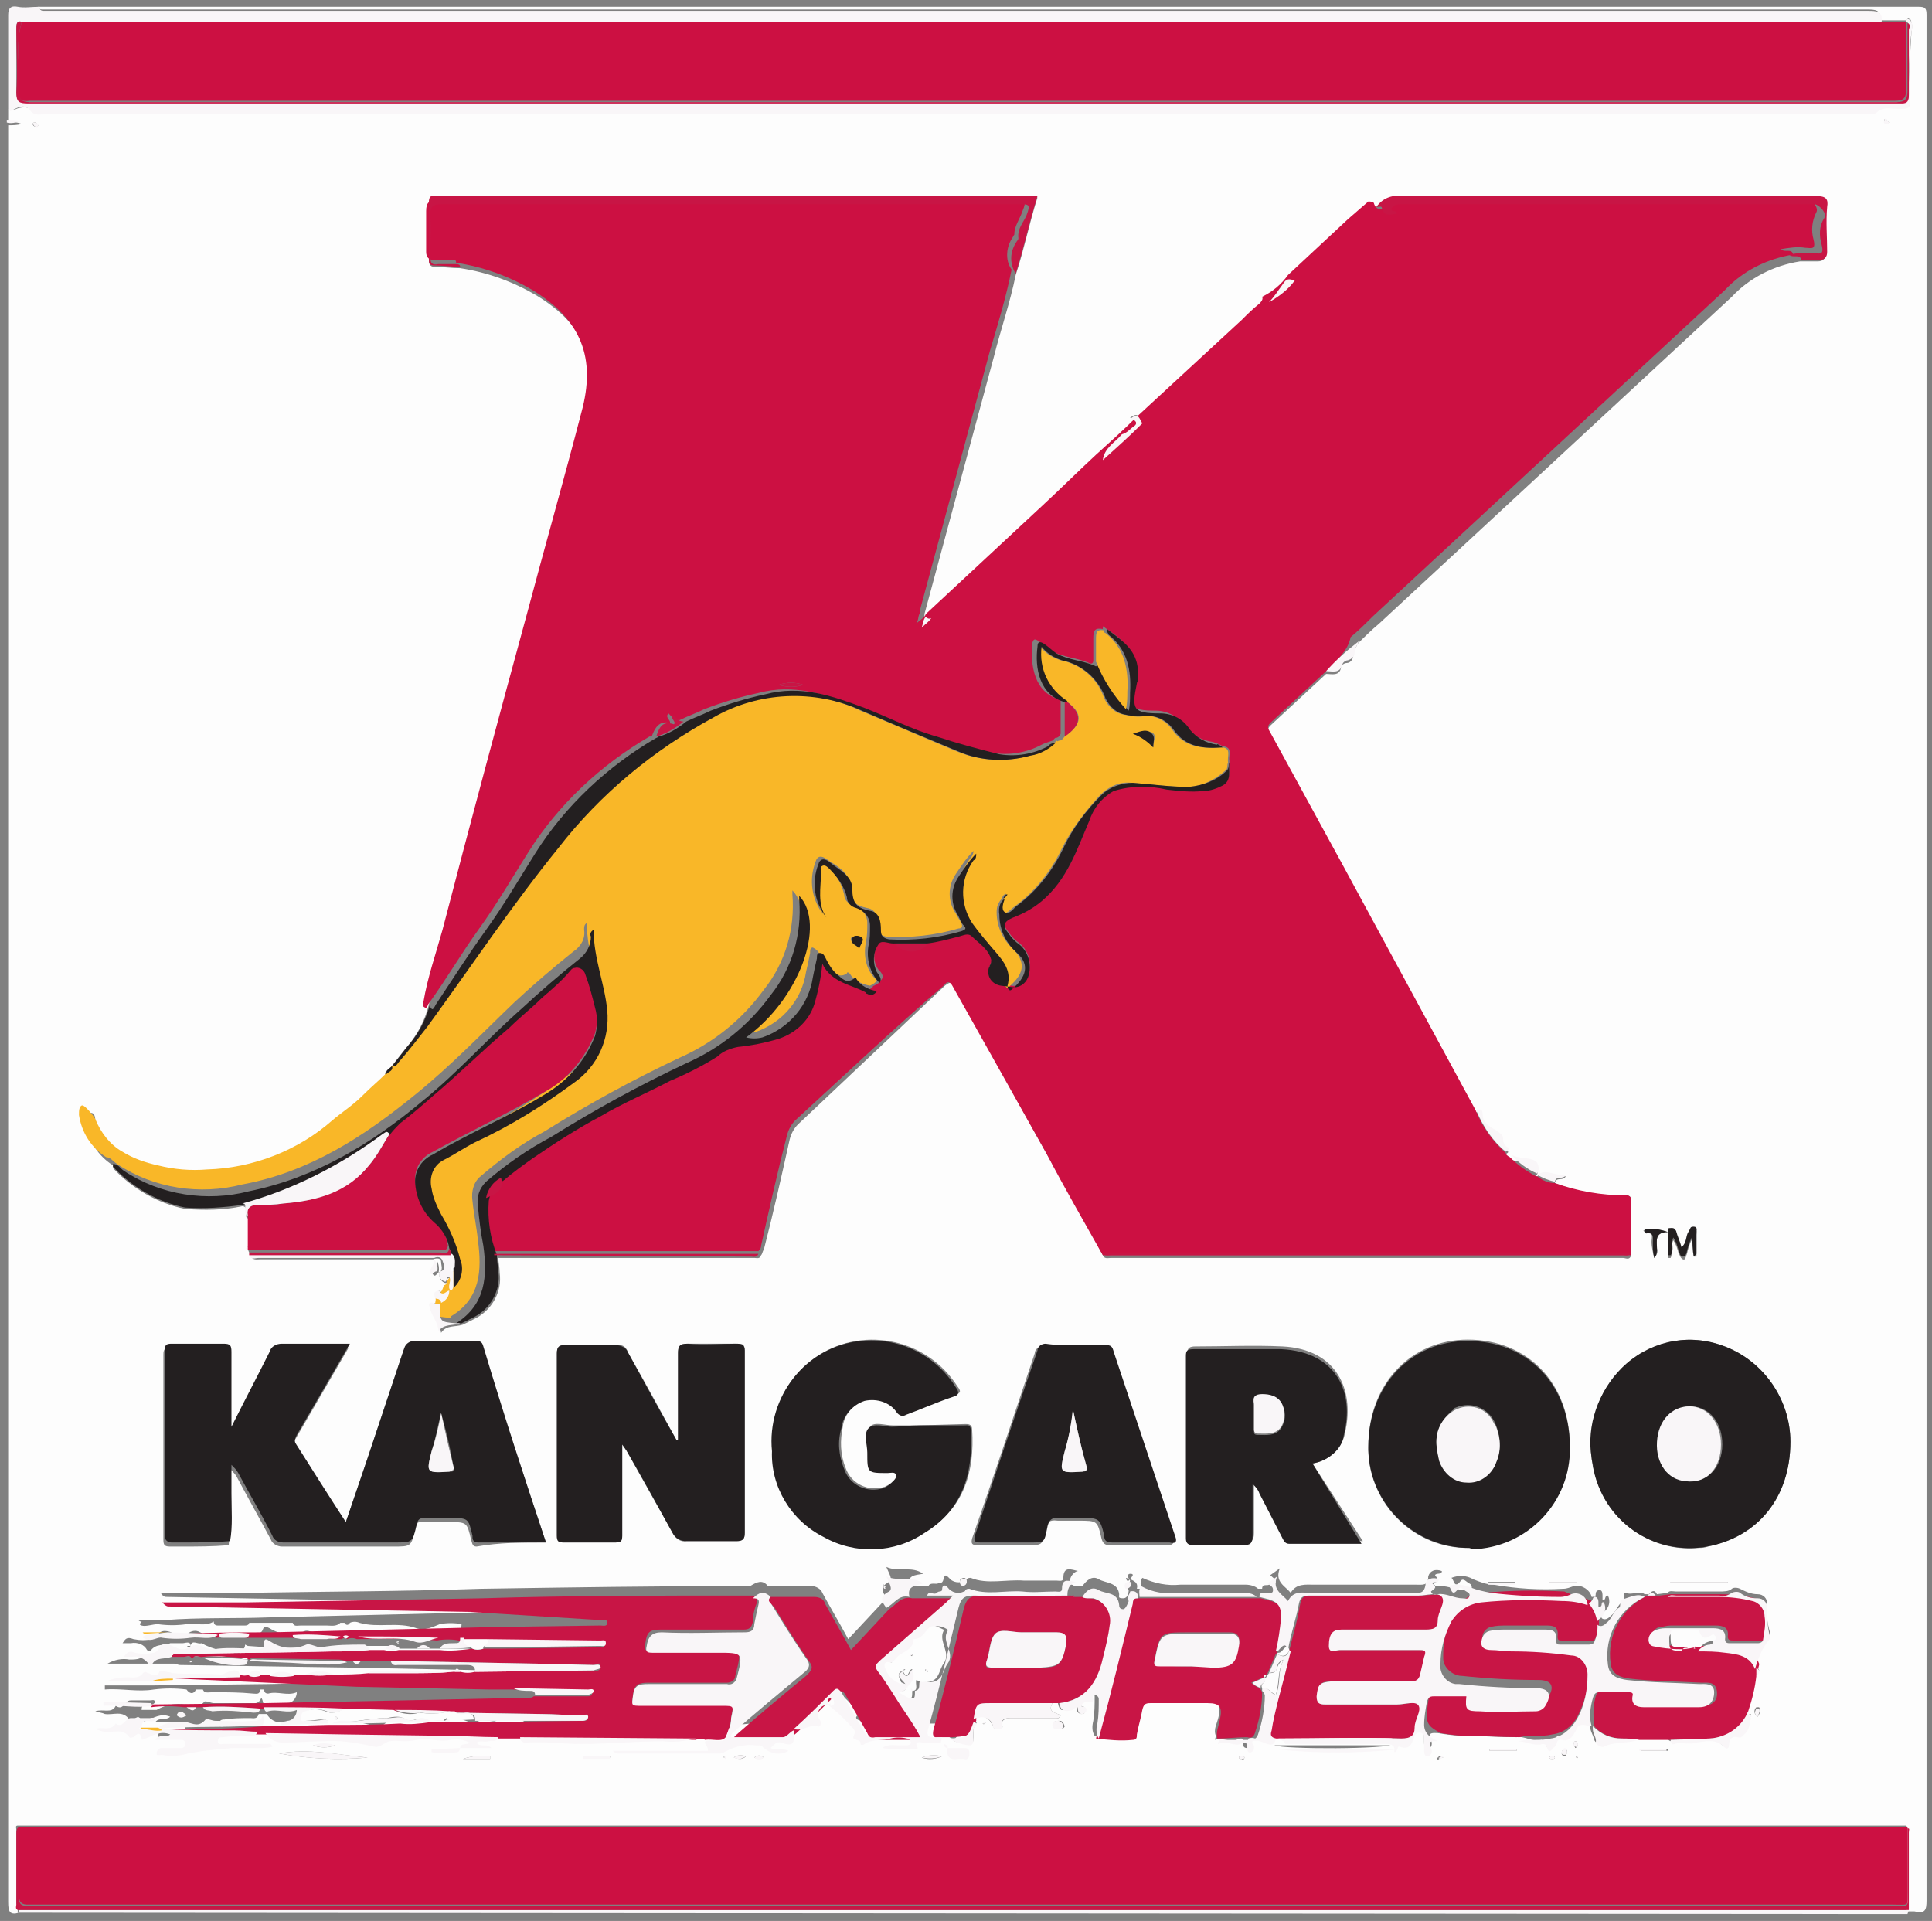 <?xml version="1.0" encoding="utf-8"?>
<!-- Generator: Adobe Illustrator 21.1.0, SVG Export Plug-In . SVG Version: 6.00 Build 0)  -->
<svg version="1.1" id="Layer_1" xmlns="http://www.w3.org/2000/svg" xmlns:xlink="http://www.w3.org/1999/xlink" x="0px" y="0px"
	 viewBox="0 0 141.9 141.1" style="enable-background:new 0 0 141.9 141.1;" xml:space="preserve">
<rect x="0" y="0" width="141.9" height="141.1" fill="#808080" stroke="none"/>
<style type="text/css">
	.st0{fill:#FDFDFD;}
	.st1{fill:#F9F6F8;}
	.st2{fill:#CC1042;}
	.st3{fill:#F9B728;}
	.st4{fill:#231F20;}
	.st5{fill:#C81545;}
</style>
<title>CR</title>
<path class="st0" d="M1.4,140.5c-0.7,0.2-0.8-0.1-0.8-0.8c0-43.5,0-87,0-130.5c0.3,0,0.7,0,1-0.1c-0.3-0.1-0.7-0.2-1-0.1V8
	c0.2,0.1,0.4,0.1,0.6,0S2,7.8,2.2,8s0.7,0.3,1,0.3h133.9c0.3,0,0.6,0.1,0.7-0.1c0.5-0.5,1-0.3,1.6-0.3c0.9,0.1,0.9,0,0.9-1
	c-0.1-1.6,0-3.1,0.1-4.7c0.1-0.3,0-0.6-0.1-0.8c-0.2-0.2-0.2,0-0.3,0.1h-1.9c0.1-0.8-0.4-0.8-1-0.8H3.1c-0.2,0-0.3-0.1-0.3-0.2
	c0,0,0,0,0,0h138.1c0.5,0,0.6,0.1,0.6,0.6c0,46.2,0,92.3,0,138.5c0,0.7-0.1,1-0.9,0.8c-0.2,0-0.4,0-0.6,0l0.1-0.3c0-1.9,0-3.8,0-5.7
	c0-0.1,0-0.2-0.1-0.3h-1.2H2c-0.2,0-0.5,0-0.7,0s-0.1,0.2-0.1,0.3c0,1.7,0,3.5,0,5.2c0,0.2,0,0.3,0.1,0.4V140.5z M69.6,128.4
	c0-0.1-0.1-0.3-0.2-0.3c0,0,0,0-0.1,0l0.1-0.4h0.3c0.5,0.3,1.1,0.4,1.6,0.4c0.2-0.1,0.2-0.3,0.2-0.5c0-0.3-0.1-0.7,0.2-1
	c0.1-0.1-0.1-0.2-0.2-0.2v-0.1c0.3-0.3,0.9-0.3,1.2,0.1c0.1,0.1,0.1,0.2,0.2,0.3c0.1,0.3,0.2,0.3,0.4,0.3s0.4,0,0.3-0.3
	s0.2-0.5,0.6-0.5c1.1,0,2.1,0,3.2,0c0.2,0,0.4,0.1,0.5-0.2c-0.3-0.2-1-0.2-0.6-0.9h0.4c0.1,0.5,0.3,0.7,0.8,0.3
	c0.2-0.1,0.4-0.2,0.6-0.3c0,0.4-0.1,0.7,0.3,0.8c0.1,0,0.3,0,0.3-0.2c0,0,0,0,0-0.1c0-0.4-0.4-0.2-0.6-0.4c0-0.3,0.2-0.4,0.5-0.4
	s0.4,0.1,0.4-0.2c0-0.1-0.1-0.3,0.1-0.3s0.3,0.1,0.3,0.3c0,0.6,0,1.2-0.1,1.8c-0.1,0.4-0.1,0.8,0.1,1.1c0.9,0.1,1.8,0.2,2.7,0.1
	c0.3,0,0.3-0.2,0.3-0.4c0.1-0.6,0.3-1.2,0.4-1.8c0.1-0.3,0.2-0.5,0.6-0.5c1.4,0,2.8,0,4.2,0c0.9,0,1.1,0.3,0.9,1.2
	c-0.1,0.5-0.4,0.9-0.2,1.4c0,0.1-0.1,0.4-0.1,0.3c0.6-0.2,1.1,0.2,1.6,0c0.5-0.2,0.5-0.1,0.5,0.3c0,0.2,0.1,0.3,0.3,0.3
	c0.2,0,0.3-0.2,0.2-0.3c0,0,0,0,0,0c0-0.1-0.2-0.2-0.1-0.4c0.3-0.1,0.5,0,0.8,0.1c0.3,0.1,0.8,0.4,0.9-0.3h0.3
	c0.2,0.2,0.5,0.1,0.7,0.1c2.5,0,4.9,0,7.4,0c0.4,0,0.7,0.1,0.6,0.6h-8.8c0.7,0.3,8.4,0.3,8.8-0.1c0.3,0,0.3-0.4,0.4-0.4
	c0.8,0.3,0.9-0.3,1.1-0.8c0.1-0.2,0.3-0.3,0.5-0.2c0.2,0,0.2,0.2,0.2,0.4s0,0.5,0,0.8c0,0.3,0,0.5,0.3,0.5s0.3-0.4,0.2-0.6
	c-0.3-0.6,0.2-0.5,0.5-0.5c0.6,0.1,1.3,0.2,1.9,0.2c1.3,0,2.6,0.1,3.9,0.1c0.6-0.1,1.2,0.4,1.8,0.2c0.1,0,0.2,0.1,0.3,0.2
	c0.2,0.7,0.4,0.2,0.6,0c0.3-0.2,0.1-0.6,0.5-0.5c0.7,0.2,0.9-0.3,1.1-0.8c0.1-0.3,0.2-0.3,0.5-0.3s0.4,0.1,0.6,0.1c0,0,0,0.1,0,0.1
	c-0.1,0.4,0.2,0.8,0.3,1.2c0,0.1,0.4,0.5,0.6,0.3c0.8-0.4,1.7-0.3,2.5-0.5h2.3c0,0.2,0.1,0.3,0.3,0.3c0.5-0.2,1.1,0,1.6-0.1
	c0.5-0.1,1.4-0.4,2,0.3c0.2,0.2,0.3,0.1,0.4-0.2c0-0.2,0.2-0.5,0.6-0.5s0.3-0.1,0.5-0.2c0.4-0.3,0.4-0.8,0.5-1.2
	c0.1,0,0.2,0,0.2-0.1l0,0c-0.2,0-0.1,0.1-0.1,0.2c-0.2-0.1-0.1-0.3-0.2-0.5c0.3-0.8,0.5-1.7,0.6-2.6c0.4-0.2,0.4-0.4,0-0.6
	c0,0,0-0.1,0-0.1c0,0,0,0,0,0c0.2-0.8,0.5-1.5,1-2.1c0.1-0.1,0.1-0.2,0.1-0.3c-0.2-0.7-0.3-1.4-0.2-2.1c0-0.4-0.3-0.7-0.7-0.7
	c0,0,0,0,0,0c-0.5,0-0.9-0.2-1.3-0.4c-0.2-0.1-0.5-0.1-0.6,0c-0.2,0.2-0.6,0.2-0.9,0.2h-3.2c-0.2,0-0.5-0.1-0.6,0.1l-0.8,0.1
	c-0.2-0.4-0.4-0.2-0.6,0h-0.3c-0.4-0.3-0.9,0.1-1.4-0.1c-0.2-0.1,0,0.5-0.2,0.6c-0.4,0.3-0.5,0.8-0.9,1.1c-0.2,0.2-0.4,0.3-0.6,0.2
	s0-0.4,0.1-0.5c0.4-0.3,0.5-0.8,0.3-1.2c-0.3,0-0.1,0.4-0.4,0.3c0-0.1,0-0.2,0-0.3s0-0.4-0.2-0.4s-0.3,0.1-0.3,0.3s-0.1,0.1-0.2,0.2
	c0,0-0.1,0-0.1,0c-0.1-0.5-0.7-0.9-1.2-0.8c0,0-0.1,0-0.1,0c-0.3,0.1-0.5,0.2-0.8,0.2c-1.7,0.1-3.4,0-5.1-0.3c-0.5,0-1-0.2-1.5-0.4
	c-0.5-0.3-1.1-0.3-1.6-0.1c0.2,0.1,0.2,0.9,0.7,0.2c0.2-0.2,0.4,0.1,0.6,0.2c0.2,0.1,0.2,0.2,0.2,0.4c-0.1,0.2-0.3,0.1-0.5,0.1
	c-0.6,0-1.2-0.3-1.8-0.3c-0.2,0-0.4,0.1-0.5-0.2c0.4-0.2,0.4-0.2,0.1-0.6c0.1-0.2,0.5,0,0.5-0.3c-0.5-0.2-0.9,0-1,0.4
	c0,0.7-0.4,0.6-0.9,0.6c-2.5,0-5,0-7.5,0c-0.6,0-1.3-0.1-1.7,0.6c-0.4-0.5-1.2-0.8-0.8-1.8l-0.7,0.5c0.2,0.2,0.4,0.3,0.4,0.5
	s-0.4,0.1-0.5,0.2s-0.5-0.1-0.5,0.3h-0.3c-0.2-0.2-0.6-0.3-0.9-0.3c-1.6,0-3.2,0-4.8,0c-1,0.1-1.9-0.1-2.8-0.5
	c-0.2,0.3-0.1,0.5-0.1,0.8h-0.3c0.1-0.4-0.1-0.6-0.8-0.8c0,0.1,0.1,0.3,0.2,0.2c0.1-0.1,0.2-0.2,0.3-0.4c0-0.1-0.1-0.1-0.2-0.1
	s-0.3,0.1,0,0.5c0,0.2-0.4,0.4-0.1,0.7c0,0,0,0.6-0.4,0.6s-0.3-0.1-0.3-0.3c-0.1-0.9-1-0.8-1.5-1.1s-0.9,0.1-1.2,0.5h-0.6
	c-0.1-0.1-0.2-0.1-0.2-0.1l0,0h-0.1c-0.1-0.4,0.1-0.8,0.5-1c0,0,0.1,0,0.1,0c-0.5-0.1-1.1-0.4-1.1,0.5c0,0.3-0.3,0.2-0.5,0.2
	c-0.8,0-1.6,0-2.4,0c-1.3-0.1-2.7,0.3-3.9-0.2c-0.1,0-0.2,0-0.3,0.1c-0.3,0.3-0.9,0.3-1.2,0c0,0-0.1-0.1-0.1-0.1
	c-0.2-0.2-0.3-0.3-0.4,0.1s-0.3,0.2-0.4,0.3s-0.6-0.1-0.7,0.2h-1.4c-0.2-0.8,0.4-0.8,1-0.9c-0.8-0.6-1.8-0.1-2.7-0.5
	c0.2,0.5,0.5,0.9,0.2,1.1c-0.8,0.4-0.4,0.8-0.2,1.2l-2.8,3c-0.7-1.3-1.3-2.3-1.9-3.4c-0.1-0.3-0.5-0.5-0.8-0.5c-1.1,0-2.1,0-3.2,0
	c-0.4-0.5-0.8-0.3-1.3,0h-0.5c-6.4,0-12.8,0.1-19.3,0.2c-5.8,0.2-11.6,0.2-17.3,0.3c-2,0-4,0-6.2,0c0.2,0.3,0.3,0.3,0.5,0.3
	l22.1,0.4l9.6,0.2c0.2,0,0.5-0.1,0.5,0.2s-0.3,0.2-0.5,0.2l-7.3,0.1l-16.9,0.4c-2.6,0.1-5.2,0-7.7,0.2h-1.8c-0.1,0-0.2,0,0,0.1h0.1
	c0,0.1-0.3,0.2,0,0.3s0.8-0.1,1.2-0.1c0.7,0.1,1.4,0.1,2.1,0c0.7-0.1,1.4,0.2,2-0.2l0,0c0,0.2,0.1,0.3,0.3,0.3H18
	c0.2,0,0.3-0.1,0.3-0.2c0,0,0,0,0,0h3.2c0.1,0.3,0.3,0.2,0.6,0.2c0.7,0,1.3,0,1.9,0c0.3,0,0.7,0.1,1-0.2h0.3c0.1,0.2,0.3,0.2,0.4,0
	c0.2-0.1,0.5-0.1,0.7,0c1.4,0.4,2.8-0.1,4.2,0.4c0.6,0.2,1.2-0.1,1.7-0.3c0.5-0.1,1.1-0.1,1.6,0c0,0.4-0.2,0.4-0.5,0.4s-0.8,0-1,0.4
	h-0.7c-0.3-0.4-0.7-0.4-1,0h-1.3c-0.4-0.4-0.8-0.4-1.1,0h-1.1c0-0.3-0.2-0.3-0.5-0.3c-1.1,0-2.1,0-3.2,0.2c-0.4,0.1-0.7-0.3-1.1-0.2
	c-0.8,0.4-1.8,0.3-2.6-0.2c-0.2-0.1-0.4-0.2-0.5,0.1s-0.4,0.3-0.6,0.4c-0.9,0-1.9-0.1-2.8,0c-0.4,0.1-0.8,0-1.2-0.2
	c-0.3-0.2-0.7-0.1-0.9,0.1c-0.3,0.2-0.7,0.2-1,0c-0.4-0.2-1-0.4-1.3,0.2c0,0.1-0.2,0.2-0.3,0.2c-0.5,0.1-0.9,0.1-1.4,0
	c-0.5-0.2-0.6,0-0.8,0.3h0.6c0.5-0.1,1,0.1,1.2,0.5c0.1,0.1,0.2,0.1,0.3,0c0.4-0.5,1-0.3,1.4-0.5c0.3,0,0.6,0,0.9,0
	c0.2,0,0.6-0.2,0.6,0.2c-0.1,0-0.1,0-0.2,0c-0.1,0,0,0.1,0,0.1c0.1,0,0.1,0,0.2-0.1c0.1-0.5,0.5-0.1,0.8-0.2
	c0.9,0.5,1.9,0.7,2.9,0.5c0.2,0,0.3-0.2,0.3-0.4l0.2,0.1c1.4,0.1,2.7,0.2,4.1,0.1c0.2,0,0.5,0,0.8,0c0.8,0.2,1.6,0.1,2.3-0.1h0.4
	c0.2,0.3,0.4,0.3,0.6,0h2.2c0.1,0.4,0.4,0.2,0.6,0.2h5.1c0.3,0,0.6,0.1,0.6,0.5c-0.4,0.1-0.7,0.1-1.1,0c-0.1-0.2-0.3-0.4-0.4,0
	c0,0-0.1,0-0.1,0c-1-0.1-2.1-0.1-3.1-0.1c-0.8,0-1.7,0-2.5,0c-0.2,0-0.4,0.1-0.5,0.2c-0.9,0.1-1.7,0.1-2.6,0.1
	c-0.7-0.3-1.4-0.3-2.1,0h-0.8c-0.5-0.4-1.3-0.4-1.8,0h-0.7c0-0.2,0-0.4-0.2-0.4s-0.6,0-0.6,0.4c-0.2,0.1-0.5,0.1-0.7,0
	c0-0.3,0-0.5-0.4-0.4s-0.7,0.3-1,0.3c-1.2-0.1-2.3,0-3.5-0.1c-0.3,0-1-0.2-1-0.1c-0.2,0.5-0.5,0.2-0.8,0.1s-0.3-0.2-0.4,0
	c-0.3,0.3-0.7,0.3-1.1,0.3c-0.5-0.1-1.1,0-1.6,0.3h3.3h1.6c0.1,0,0.3,0.1,0.4,0.1l13.2,0.2l9.7,0.2c0,0.1,0.1,0.1,0.1,0h1.7
	c0.4,0.2,0.8,0.2,1.2,0.2c0.2,0,0.4,0,0.4,0.3c-0.1,0-0.2,0-0.3,0.1l-9.3,0.2l-10.2,0.2l-8.4,0.1H7.7v0.3c1.2-0.1,2.4,0.2,3.6,0
	c0.8-0.1,1.6-0.1,2.4,0c0.2,0.3,0.5,0.4,0.7,0h0.5c0.1,0.3,0.4,0.2,0.7,0.2c1,0,2,0,3,0.1c0.2,0,0.5,0.1,0.5-0.3h0.3
	c0,0.2,0.1,0.3,0.3,0.3c0.7-0.2,1.4,0.2,2.1-0.1c0,0.4-0.3,0.8-0.7,0.8c-0.2,0-0.4,0-0.5,0.3h-1.3c0.1-0.2,0-0.5-0.1-0.7
	c-0.2,0.5-0.5,0.4-0.8,0.4c-0.9,0-1.8,0-2.7,0c-0.2,0-0.6-0.2-0.7-0.1c-0.4,0.5-0.9,0.2-1.4,0.2c-0.7-0.1-1.4,0-2.1,0.4h-1.1
	c0-0.8,0.8-0.1,1-0.6c-0.1-0.2-0.2-0.1-0.4-0.1c-0.5,0-0.9,0-1.4,0s-0.5,0.8-1.1,0.4c-0.3,0.6-0.9,0.2-1.5,0.4
	c0.3,0.1,0.5,0.1,0.7,0.2c0.6,0.1,1.3-0.3,1.8,0.4c0,0,0.2,0,0.3,0c0.3-0.2,0.4-0.3,0.6,0.1c0,0.2,0.2,0.1,0.3,0
	c0.6-0.2,1.1-0.6,1.8-0.3c-0.3,0.3-0.8,0-1.1,0.4h1.9c0.2,0,0.3,0.1,0.3,0.3s-0.1,0.3-0.3,0.3H13c-0.3,0-0.7,0-1,0
	c-0.2,0-0.4,0.2-0.4,0.4c0,0,0,0,0,0c0,0.2,0.3,0.1,0.4,0.1c0.5,0.1,1,0.1,1.5,0c1.2-0.3,2.4-0.4,3.7-0.5c0.6-0.1,1.3,0,1.9,0
	c0.3,0,0.7,0,1-0.1c-0.1-0.2-0.3-0.2-0.4-0.2h-3.2c-0.2,0-0.4,0.1-0.4-0.2s0.3-0.3,0.4-0.3c0.6-0.1,1.2-0.1,1.9-0.1
	c0.2,0,0.5,0.1,0.6-0.3h0.6c0.2,0.4,0.7,0.7,1.2,0.6c1-0.1,1.9-0.1,2.9-0.1c1.3-0.1,2.6,0,3.8,0.4c0.5,0.2,0.8-0.3,1.1-0.4
	c0.7-0.1,1.3,0.1,2-0.1s1.6,0.3,2.5,0c0.5-0.1,0.9,0,1.4,0.2c-0.2,0.3-0.6,0-0.7,0.4h-2.1v0.2c0.6,0.1,1.3,0.1,1.9,0
	c0.1,0,0.2-0.1,0.2-0.2h2.3c-0.4-0.4-0.8-0.1-1.1-0.4c0.3-0.2,0.6-0.1,0.9-0.1s0.6,0.2,0.7-0.3h1.7c0,0.3,0.2,0.4,0.4,0.4
	c1.4-0.1,2.7,0.2,4.1,0.1c2,0,4-0.2,6-0.2c0.8,0.1,1.6,0,2.4-0.2c0.2-0.1,0.5-0.1,0.7,0c-0.1,0.3,0.2,0.4,0.2,0.8h-7.1
	c0.2,0.2,0.3,0.2,0.4,0.2h7.4c0.1,0,0.3,0,0.4-0.1c0.7-0.4,1.5-0.5,2.3-0.5c0.2,0,0.3,0,0.5,0.1c0.5,0.5,1.3,0.6,1.9,0.3
	c-0.4-0.2-0.9,0-1.3-0.2c0.5-0.5,0.5-0.5,1.1-0.3c0.4,0.2,0.6,0.1,0.6-0.4v-0.6l0.1-0.1c0.6,0.2,1.2-0.4,1.8,0
	c0.2,0.1,0.3-0.2,0.1-0.5c-0.2-0.4,0-0.8,0.4-1c0.1,0,0.2-0.1,0.3-0.1c0.6,0.5,1.2,1,1.7,1.6c0.3,0.2,0.4,0.4,0.2,0.7
	s0.6,0.2,0.5,0.6c0,0.1,0.2,0.1,0.3,0c0.6-0.4,1.3-0.2,1.9-0.4c0.4-0.1,0.8-0.1,1.2,0c0.2,0,0.3,0.1,0.3,0.3s-0.1,0.2-0.3,0.2
	s-0.4,0-0.6,0c-0.4,0-0.8-0.1-1.2,0.2c0.8,0.1,1.6,0.1,2.3,0.1c0.1,0,0.3,0,0.3-0.1c-0.3-0.6,0.3-0.4,0.4-0.4c0.4,0,0.9,0,1.3,0
	c0,0.1,0.1,0.3,0.2,0.3c0,0,0,0,0.1,0c-0.1,0.6,0.1,0.9,0.8,0.8c0.1,0,0.3,0,0.4,0c0.3,0,0.4-0.1,0.4-0.4c0-0.3-0.2-0.4-0.4-0.4
	L69.6,128.4z M82.3,31.9L82.3,31.9L82.3,31.9c-0.5,0.6-1.3,1-1.4,1.9c-1.3,1.2-2.6,2.5-3.9,3.7l-8.6,8c-0.2,0-0.3,0-0.5-0.1
	c0-0.1,0-0.2,0-0.3c1.7-6.3,3.4-12.6,5.1-18.9c0.5-2,1.2-4,1.6-6c0.6-1.8,1-3.8,1.6-5.7H32.6c-0.2,0-0.4,0-0.6,0
	c-0.4,0-0.5,0.1-0.5,0.5c0,1.4,0,2.7,0,4.1c0,0.3,0.1,0.5,0.4,0.5c0.6,0,1.3,0.1,1.9,0.1c2,0.3,3.9,1,5.6,2c3.6,2.2,4.7,4.9,3.6,9
	c-1.3,4.9-2.7,9.8-4,14.8c-2.1,7.6-4.1,15.3-6.1,23c-0.5,1.8-1,3.5-1.4,5.3c-0.3,1.2-0.9,2.3-1.7,3.2c-0.4,0.5-0.7,0.9-1.1,1.4l0,0
	c-0.2,0.2-0.5,0.3-0.4,0.6c-0.6,0.6-1.1,1.1-1.7,1.6s-1.4,1.2-2.2,1.8c-2.5,2.2-5.8,3.5-9.2,3.6c-1.2,0.1-2.4-0.1-3.6-0.3
	c-0.9-0.2-1.8-0.5-2.6-1c-0.9-0.5-1.6-1.4-2-2.4C7,82,6.9,81.6,6.5,81.8s-0.3,0.4-0.2,0.7c0.2,1.3,0.9,2.4,2,3.1c0,0.1,0,0.2,0,0.2
	c1.4,1.5,3.3,2.6,5.3,3c1.4,0.1,2.8,0.1,4.2-0.2c0.3,0,0.3,0.3,0.3,0.5s-0.1,0.4,0.2,0.4v2.1c-0.1,0.1-0.1,0.2,0,0.4c0,0,0,0,0,0
	l0.1,0.1v0.1c0.1,0.4,0.5,0.3,0.7,0.3h12.1c0.2,0,0.4,0,0.6,0c0.3-0.1,0.6-0.1,0.6,0.2s0.2,0.6-0.2,0.8c0.1-0.3,0-0.7-0.1-0.9
	c0,0.5-0.5,0.7-0.3,1s0.3-0.2,0.5-0.1c-0.1,0.3,0.1,0.6,0.3,0.7c0.4,0.2,0.1-0.4,0.4-0.3c0.2,0.3-0.1,0.7,0.1,1l0,0
	c-0.2,0-0.4,0.4-0.7,0c-0.1-0.1-0.2-0.1-0.3,0c0,0,0,0.1-0.1,0.1c-0.1,0.2,0,0.3,0.2,0.4c0.2,0,0.3,0.2,0.3,0.3v0.2
	c-0.1,0-0.2,0-0.3,0s-0.2-0.3-0.4-0.1s0,0.3,0,0.5c0.1,0.5,0.5,0.9,0.6,1.6c0.4-0.6,1-0.4,1.6-0.6l0.8-0.4c1.3-0.6,2.1-2,1.9-3.4
	c0-0.4-0.1-0.8-0.1-1.1h18.8c0.2,0,0.4,0.1,0.5-0.2c0.1-0.1,0.1-0.3,0.2-0.4c0.7-2.7,1.3-5.4,1.9-8.1c0.1-0.4,0.3-0.8,0.6-1.1
	c3.6-3.4,7.2-6.8,10.8-10.2c0.4-0.3,0.5-0.3,0.7,0.1c2.3,4.1,4.5,8.2,6.8,12.3c1.4,2.5,2.8,4.9,4.1,7.4c0.1,0.3,0.4,0.2,0.6,0.2
	h37.6c0.2,0,0.5,0.2,0.6-0.2c0-1.3,0-2.6,0-3.9c0-0.3,0-0.5-0.4-0.5c-1.8,0.1-3.5-0.2-5.2-0.9c0.1-0.5,0.6-0.1,0.8-0.5
	c-0.8,0.1-1.4-0.5-2.1,0h-0.1c0.2-0.2,0.2-0.5,0-0.7c0,0,0,0,0,0c-0.5-0.5-1.3-0.2-1.9-0.6c-0.1,0-0.2-0.1-0.3-0.3
	c0-0.1,0.3-0.1,0.1-0.3c-0.2-0.1-0.4-0.3-0.4-0.6c0-0.4-0.1-0.4-0.4-0.6c-0.4-0.3-1.1-0.6-1.1-1.2c0-0.5-0.2-0.4-0.5-0.4
	c0-0.1-0.1-0.1-0.1-0.2l-9.6-17.8l-5.3-9.7c-0.1-0.2-0.3-0.4,0-0.7l4.1-3.8c0.4,0,1,0.2,1.1-0.5c0-0.1,0.2-0.3,0.4-0.3
	c0.3,0,0.5-0.3,0.5-0.6c0-0.3,0.2-0.5,0.3-0.8c0.5-0.5,1-1,1.6-1.5l25.9-24c1.3-1.4,3.1-2.3,5-2.6c0.4,0,0.9,0,1.3,0
	s0.6-0.2,0.6-0.6c0-1.1-0.1-2.2,0-3.3c0-0.7-0.1-0.8-0.8-0.8c-10.2,0-20.3,0-30.5,0c-0.7-0.1-1.4,0.3-1.8,0.8l-1.5,1.3l-4.5,4.1
	c-0.4-0.2-0.6-0.2-0.9,0.3c-0.3,0.5-0.6,0.9-1,1.3c0,0.2-0.1,0.3-0.2,0.5c-0.4,0.4-0.8,0.8-1.3,1.2L83.9,31
	c-0.2-0.3-0.3-0.8-0.9-0.3c0.4,0.1,0.8,0.3,0.3,0.5S82.7,31.8,82.3,31.9L82.3,31.9z M40.1,113.3c-1.6-4.8-3.1-9.4-4.7-14.1
	c-0.1-0.4-0.3-0.4-0.6-0.4c-1.5,0-3,0-4.5,0c-0.3-0.1-0.6,0.2-0.7,0.5c0,0,0,0,0,0c-0.9,2.7-1.8,5.4-2.7,8.1l-1.6,4.7
	c-1.3-2-2.5-3.9-3.7-5.8c-0.2-0.3,0-0.4,0.1-0.6l1.4-2.4l2.5-4.3c-1.8,0-3.4,0-5,0c-0.4,0-0.8,0.2-0.9,0.6c-0.9,1.8-1.8,3.6-2.8,5.5
	c0-0.3,0-0.4,0-0.6c0-1.6,0-3.3,0-4.9c0-0.5-0.1-0.6-0.6-0.6c-1.3,0-2.5,0-3.8,0c-0.4,0-0.5,0.1-0.5,0.5c0,4.5,0,9.1,0,13.6
	c0,0.4,0.1,0.5,0.5,0.5s0.6,0,0.8,0c1.2,0,2.3,0,3.5-0.1c0.1-1.2,0-2.4,0.1-3.5c0-0.7,0-1.4,0-2.1c0.2,0.2,0.4,0.4,0.5,0.6
	c0.8,1.5,1.7,3.1,2.5,4.6c0.1,0.3,0.5,0.5,0.8,0.5c2.7,0,5.4,0,8.2,0c1.3,0,1.3,0,1.6-1.3c0.1-0.4,0.2-0.6,0.6-0.5
	c0.6,0,1.2,0,1.8,0c1.4,0,1.4,0,1.7,1.3c0.1,0.3,0.1,0.5,0.4,0.5C36.7,113.3,38.3,113.3,40.1,113.3z M49.8,105.8h-0.1
	c-1.2-2.2-2.4-4.4-3.6-6.5c-0.1-0.4-0.5-0.6-0.9-0.5c-1.2,0-2.4,0-3.7,0c-0.4,0-0.6,0.1-0.6,0.6c0,4.5,0,9,0,13.4
	c0,0.4,0.1,0.5,0.5,0.5c1.3,0,2.5,0,3.8,0c0.4,0,0.5-0.1,0.5-0.5c0-1.1,0-2.3,0-3.4v-3.3c0.2,0.3,0.3,0.4,0.4,0.6
	c1.1,2,2.2,3.9,3.3,5.9c0.2,0.4,0.6,0.7,1,0.6c1.3,0,2.5,0,3.7,0c0.4,0,0.6-0.1,0.6-0.6c0-4.5,0-9,0-13.4c0-0.5-0.2-0.5-0.6-0.5
	c-1.2,0-2.4,0-3.6,0c-0.6,0-0.7,0.2-0.7,0.7C49.8,101.6,49.8,103.7,49.8,105.8z M131.5,105.9c0-3.2-2.1-6.1-5.1-7.1
	c-2.6-0.9-5.4-0.2-7.3,1.7c-1.7,1.7-2.5,4.2-2.2,6.6c0.4,4,3.9,7,7.9,6.6c0.2,0,0.4,0,0.6-0.1C129.1,112.9,131.5,110,131.5,105.9
	L131.5,105.9z M107.9,113.7c4,0,7.3-3.3,7.4-7.3c0-0.1,0-0.1,0-0.2c0-4.6-3.1-7.8-7.5-7.8c-4.2,0-7.3,3.3-7.3,7.8
	c-0.1,4,3.1,7.4,7.1,7.5C107.7,113.7,107.8,113.7,107.9,113.7L107.9,113.7z M67.5,104.7c-0.7,0-1.3,0-1.9,0s-1.4-0.3-1.7,0.1
	s-0.1,1.2-0.1,1.8c0,1.5,0,1.5,1.5,1.5c0.2,0,0.5-0.1,0.6,0.1s-0.1,0.5-0.3,0.6c-0.2,0.2-0.4,0.3-0.6,0.4c-1.2,0.4-2.5-0.2-2.9-1.4
	c-0.4-1-0.4-2-0.2-3c0.1-0.9,0.8-1.7,1.7-2c0.9-0.3,1.9,0.1,2.4,0.9c0.2,0.3,0.4,0.2,0.7,0.1c1.1-0.4,2.3-0.9,3.4-1.3
	c0.5-0.2,0.5-0.3,0.2-0.7c-2.2-3.4-6.7-4.4-10.1-2.3c-2.4,1.5-3.7,4.2-3.4,7c0,2.7,1.4,5.1,3.8,6.3c2.3,1.3,5.2,1.2,7.4-0.3
	c2.8-1.7,3.6-4.4,3.4-7.5c0-0.4-0.3-0.4-0.5-0.4L67.5,104.7z M96.4,107.5c1.2-0.2,2.2-1.1,2.4-2.3c0.7-3.1-0.6-6.1-4.6-6.3
	c-2.1-0.1-4.3,0-6.4,0c-0.4,0-0.6,0.1-0.6,0.5c0,4.5,0,9,0,13.4c0,0.4,0.1,0.6,0.6,0.5c1.2,0,2.4,0,3.6,0c0.5,0,0.7-0.1,0.7-0.7
	c0-1.3,0-2.5,0-3.8c0.2,0.2,0.4,0.4,0.5,0.7l1.7,3.3c0.1,0.2,0.2,0.4,0.5,0.4c1.7,0,3.4,0,5.3,0L96.4,107.5z M78.9,98.9
	c-0.8,0-1.5,0-2.3,0c-0.3,0-0.6,0.2-0.6,0.5c0,0,0,0,0,0c-1.5,4.5-3,9-4.6,13.6c-0.1,0.4,0,0.5,0.4,0.5c1.3,0,2.5,0,3.7,0
	c1,0,1.1,0,1.2-1c0.1-0.6,0.3-0.9,1-0.8c0.5,0,1,0,1.5,0c1.4,0,1.4,0,1.7,1.3c0.1,0.4,0.3,0.5,0.6,0.5c1.4,0,2.8,0,4.2,0
	c0.4,0,0.6-0.1,0.4-0.5c-1.5-4.5-3-9-4.5-13.5c-0.1-0.4-0.3-0.5-0.6-0.5C80.4,98.8,79.7,98.8,78.9,98.9L78.9,98.9z M124.4,92.3h0.2
	c0-0.5,0-1.1,0-1.6c0-0.1,0.1-0.4-0.2-0.4s-0.3,0.1-0.4,0.4s-0.1,0.8-0.5,1.1c-0.1-0.4-0.3-0.8-0.4-1.2c0-0.1-0.1-0.2-0.3-0.2
	s-0.3,0-0.3,0.1c0,0.6,0,1.3,0,1.9h0.2c0.2-0.4,0-0.9,0.2-1.3c0.2,0.3,0.3,0.6,0.4,1c0.1,0.1,0.1,0.3,0.3,0.4s0.2-0.2,0.3-0.4
	c0.1-0.4,0.2-0.8,0.4-1.1C124.4,91.4,124.4,91.8,124.4,92.3L124.4,92.3z M27,129.1c-2.2-0.2-4.3-0.7-6.5-0.3
	C22.7,129.2,24.9,129.3,27,129.1z M121.5,92.4c0.2-0.2,0.3-0.5,0.2-0.7c0-0.6-0.2-1.2,0.8-1.2c-0.5-0.2-1.1-0.2-1.6-0.2
	c-0.1,0-0.2,0.1-0.2,0.1c0,0,0,0,0,0c0,0,0.1,0.1,0.1,0.1c0.7-0.1,0.5,0.4,0.5,0.7C121.3,91.6,121.4,92,121.5,92.4L121.5,92.4z
	 M122.7,116.2v0.1h4.2v-0.1H122.7z M109.3,116.2v0.1h2v-0.1H109.3z M36,129.2V129c-0.7-0.1-1.4,0-2,0.2H36z M120.5,128.5v0.1h2v-0.1
	L120.5,128.5z M113.8,116.2v0.1h2v-0.1H113.8z M111.4,128.6v-0.1h-2v0.1L111.4,128.6z M44.8,129.2V129h-2v0.1H44.8z M23,128.2
	c0.5,0.2,1.1,0.2,1.6,0C24.1,128.1,23.5,128.1,23,128.2z M69.2,129c-0.5-0.1-1-0.1-1.5,0.1C68.2,129.3,68.8,129.2,69.2,129L69.2,129
	z M78.2,126.8c-0.1-0.2-0.1-0.4-0.4-0.4s-0.4,0-0.4,0.3s0.2,0.3,0.4,0.3S78.1,127,78.2,126.8L78.2,126.8z M71,116.2
	c0-0.2-0.1-0.3-0.2-0.3s-0.3,0.1-0.3,0.2s0.1,0.3,0.3,0.3C70.8,116.5,71,116.4,71,116.2C71,116.2,71,116.2,71,116.2z M53.9,129.1
	c0.3,0.1,0.6,0.2,0.9-0.1C54.5,128.9,54.1,128.9,53.9,129.1z M13.7,126c-0.2-0.1-0.3-0.4-0.6-0.2c0,0-0.1,0.1-0.1,0.2
	C13.3,126.3,13.5,126.1,13.7,126L13.7,126z M129.1,126.1c0.1-0.2,0.3-0.4,0.1-0.7c0,0-0.1,0-0.2,0
	C128.8,125.6,128.8,125.9,129.1,126.1L129.1,126.1z M115.1,128.7c0-0.1,0-0.2-0.2-0.2c-0.1,0-0.2,0.1-0.2,0.3c0,0.1,0.1,0.2,0.2,0.2
	S115.1,128.8,115.1,128.7L115.1,128.7z M138.8,9c-0.1-0.1-0.2-0.1-0.2-0.2c-0.1,0-0.2-0.1-0.2,0c0,0.1,0,0.2,0.1,0.2c0,0,0,0,0.1,0
	C138.5,9.1,138.7,9.1,138.8,9z M56.1,129.1c-0.2-0.2-0.5-0.2-0.7,0C55.6,129.2,55.9,129.2,56.1,129.1z M115.7,127.9
	c-0.1,0-0.1,0.1-0.1,0.2c0,0.1,0.1,0.3,0.1,0.3s0.2-0.1,0.2-0.2C115.9,128,115.8,127.9,115.7,127.9L115.7,127.9z M91.4,129.1
	c0-0.1-0.1-0.1-0.2-0.1s-0.2,0-0.2,0.1s0.1,0.1,0.2,0.1C91.3,129.3,91.4,129.2,91.4,129.1L91.4,129.1z M2.6,9C2.5,9,2.4,9,2.4,9.1
	c0,0.1,0.1,0.2,0.2,0.2c0.1,0,0.2,0,0.2-0.1C2.7,9.1,2.7,9,2.6,9z M113.8,129.1c0,0.1,0.1,0.1,0.2,0.1s0.2,0,0.2-0.1
	s-0.1-0.1-0.2-0.1C113.9,128.9,113.8,129,113.8,129.1z M106,129.1c-0.1-0.1-0.1-0.1-0.2-0.1s-0.1,0-0.2,0.1s0,0.2,0.1,0.1
	S106,129.1,106,129.1L106,129.1z M72.4,126.5c0,0-0.1-0.1-0.1,0s0,0.1-0.1,0.1s0.1,0.1,0.1,0S72.4,126.6,72.4,126.5L72.4,126.5z
	 M53.2,129c0,0-0.1,0.1,0,0.1s0.1,0,0.1,0.1s0.1-0.1,0-0.1S53.2,129,53.2,129L53.2,129z M115.9,129h-0.1c0,0-0.1,0.1,0,0.1
	s0.1,0,0.1,0.1V129z M65,116.6c0,0,0.1-0.1,0-0.1s-0.1,0-0.1-0.1s-0.1,0.1,0,0.1S65,116.7,65,116.6L65,116.6z M29.3,120.6
	C29.3,120.6,29.2,120.5,29.3,120.6c-0.1-0.1-0.2-0.1-0.2-0.1s0.1,0.1,0.1,0.1S29.2,120.7,29.3,120.6L29.3,120.6z M18.8,126L18.8,126
	C18.8,126,18.8,126,18.8,126L18.8,126C18.8,126,18.8,126.1,18.8,126L18.8,126z"/>
<path class="st1" d="M140,1.6c0-0.2,0.1-0.3,0.3-0.1c0.2,0.2,0.2,0.5,0.1,0.8c-0.2,1.6-0.2,3.1-0.1,4.7c0,1,0,1-0.9,1
	c-0.6,0-1.1-0.2-1.6,0.3c-0.1,0.1-0.5,0.1-0.7,0.1H3.2c-0.4,0-0.7,0.1-1-0.3S1.5,7.8,1.1,8S0.8,8.2,0.6,8c0-2.3,0-4.6,0-6.9
	c0-0.5,0.2-0.7,0.7-0.6s1,0,1.6,0c0,0.2,0.1,0.3,0.3,0.3c0,0,0,0,0,0h134c0.6,0,1.1,0,1,0.8h-0.8H3.2H1.6C1.2,1.5,1.2,1.8,1.2,2.1
	c0,1.5,0,3.1,0,4.6c0,0.7,0.2,0.8,0.9,0.8c45.1,0,90.1,0,135.2,0c0.8,0,1.6,0,2.4,0c0.4,0,0.5-0.2,0.5-0.6c0-1.6,0-3.2,0-4.8
	C140.2,2,140.3,1.7,140,1.6L140,1.6z"/>
<path class="st1" d="M1.4,140.5v-0.2h0.8H138h2.2l-0.1,0.3L1.4,140.5z"/>
<path class="st1" d="M0.5,8.8c0.3,0,0.7,0,1,0.1c-0.3,0.1-0.7,0.2-1,0.1V8.8z"/>
<path class="st2" d="M97.4,49.3l-4.1,3.8c-0.3,0.3-0.1,0.5,0,0.7l5.3,9.7l9.7,17.9c0,0.1,0.1,0.1,0.1,0.2c0.5,1.2,1.2,2.2,2.2,3.1
	c0,0.1,0.1,0.2,0.3,0.3c0.6,0.6,1.2,1,1.9,1.4h0.1c0.4,0.3,0.8,0.5,1.3,0.5c1.7,0.6,3.4,0.9,5.2,0.9c0.4,0,0.4,0.2,0.4,0.5
	c0,1.3,0,2.6,0,3.9H81c-1.4-2.5-2.8-4.9-4.1-7.4c-2.3-4.1-4.6-8.2-6.9-12.3c-0.2-0.4-0.4-0.5-0.7-0.1C65.6,75.6,62,79,58.4,82.3
	c-0.3,0.3-0.5,0.7-0.6,1.1c-0.7,2.7-1.3,5.4-1.9,8.1c0,0.2-0.1,0.3-0.2,0.4H36.3c-0.5-1.3-0.7-2.6-0.6-4c1-0.4,1.2-0.7,1.1-1.5
	c0.7-0.6,1.4-1.1,2.1-1.6c1.6-1.1,3.3-2.2,5-3.1c1.7-0.9,3.4-1.7,5.1-2.6c1.2-0.5,2.4-1.1,3.5-1.8c0.4-0.4,0.9-0.6,1.5-0.7
	c1-0.1,2-0.3,3-0.6c1.2-0.3,2.2-1.3,2.6-2.5c0.3-1,0.5-2,0.6-3c0.7,1.3,2.1,1.5,3.2,2.1c0.2,0.2,0.5,0.1,0.7-0.1c0,0,0-0.1,0.1-0.1
	c0.2-0.1,0.4-0.2,0.5-0.4c0.3-0.3,0-0.6-0.2-0.8c-0.4-0.6-0.4-1.4,0.1-2c0.2-0.4,0.7-0.1,1.1-0.1c0.6,0.7,1.6,0.8,2.3,0.2
	c0.1-0.1,0.1-0.1,0.2-0.2c0.8-0.1,1.6-0.3,2.3-0.5c0.3-0.1,0.7-0.3,1,0c0.5,0.5,1.2,0.9,1.4,1.7c0,0.1,0,0.3-0.1,0.4
	c-0.3,0.5-0.1,1.2,0.5,1.5c0.1,0.1,0.2,0.1,0.3,0.1l0.7,0.1c0.5,0.1,1-0.2,1.2-0.7c0.3-0.9,0.1-1.8-0.6-2.4
	c-0.3-0.2-0.6-0.5-0.8-0.8c-0.5-0.6-0.4-0.9,0.3-1.2c0.7-0.3,1.4-0.7,2.1-1.2c1.9-1.5,2.6-3.7,3.5-5.9c0.3-0.9,0.9-1.8,1.8-2.2
	c1.2-0.4,2.6-0.5,3.9-0.1c0.9,0.1,1.8,0.2,2.7,0.1c0.5,0,1-0.2,1.4-0.4c0.7-0.4,0.4-1.1,0.5-1.7c-0.1-0.4,0.3-1-0.5-1.1
	c-0.2-0.1-0.4-0.2-0.7-0.3c-0.8-0.1-1.5-0.5-2-1.1c-0.5-0.7-1.3-1.2-2.2-1.2c-1.9,0-2.1-0.3-1.7-2.2c0-0.1,0.1-0.2,0.1-0.3
	c0.1-0.4,0-0.8-0.1-1.2c-0.3-1.3-1.2-1.8-2.2-2.5v0.1v0.1c-0.6-0.1-0.7,0.1-0.7,0.7s0,1.1,0,1.6c0,0.2-0.1,0.3-0.3,0.2
	c-0.9-0.4-1.9-0.4-2.8-0.9c-0.3-0.2-0.6-0.5-0.9-0.7s-0.4-0.2-0.5,0.2c-0.1,1.5,0.1,3.6,2.1,4.1v2.5c-0.1,0.2-0.2,0.3-0.4,0.3
	l-0.1,0.1c0,0,0,0.1-0.1,0.1c-0.3,0.1-0.6,0.2-0.8,0.3c-1.1,0.6-2.4,0.8-3.6,0.6c-1.5-0.3-3.1-0.8-4.6-1.3c-1.8-0.6-3.5-1.4-5.3-2.1
	c-2.4-0.9-4.7-1.7-7.3-1c-1.4,0.3-2.7,0.7-4,1.2c-0.6,0.3-1.2,0.5-1.8,0.8c-0.4,0-0.6-0.3-0.8-0.5c-0.3,0.3,0.2,0.5,0.1,0.7
	c-0.8-0.2-1.1,0.4-1.3,0.9c0,0.1-0.1,0.1-0.2,0.1c-3.6,2.1-6.7,5-8.9,8.5c-1.2,1.9-2.3,3.8-3.6,5.6s-2.4,3.7-3.7,5.5
	c-0.1,0.1-0.1,0.4-0.3,0.3s-0.1-0.2-0.1-0.4c0.3-1.8,0.9-3.5,1.4-5.3c2-7.7,4.1-15.5,6.2-23.2c1.3-4.9,2.7-9.8,4-14.8
	c1.1-4,0-6.8-3.6-9c-1.7-1-3.6-1.7-5.6-2c0-0.3-0.2-0.2-0.4-0.2c-0.4,0-0.8,0-1.2,0c-0.4,0-0.6-0.2-0.6-0.6c0-1,0-2,0-3
	c0-0.6,0.2-0.8,0.8-0.8c14.1,0,28.3,0,42.4,0c0.8,0,0.9,0.1,0.6,0.8c-0.2,0.6-0.6,1.1-0.6,1.7c0,0.1-0.1,0.1-0.1,0.2
	c-0.5,0.7-0.6,1.7-0.1,2.4c-0.4,2-1,4-1.6,6c-1.7,6.3-3.4,12.6-5.1,18.9c0,0.1,0,0.2,0,0.3c-0.2,0.2-0.1,0.5-0.3,0.8
	c0.3-0.3,0.6-0.4,0.7-0.7l8.6-8c1.3-1.2,2.6-2.5,3.9-3.7c1-0.9,2-1.8,2.9-2.7l7.8-7.2c0.4-0.4,0.8-0.8,1.3-1.2
	c0.1-0.1,0.3-0.3,0.2-0.5c0.8-0.4,1.4-0.9,1.9-1.6l4.4-4.1l1.5-1.3c0.1,0,0.3,0,0.4,0.1c0.2,0.7,0.7,0.4,1.1,0.4
	c0-0.3-0.5-0.1-0.4-0.4c0.1-0.2,0.3-0.4,0.6-0.3c0.1,0,0.3,0,0.4,0h30.1c0.4,0,0.9,0.7,0.7,1c-0.3,0.6-0.4,1.3-0.2,2
	c0.2,0.8-0.2,0.6-0.6,0.6c-0.6-0.1-1.2,0-1.8,0.1c0.3,0.3,0.8-0.1,0.9,0.4c-1.9,0.3-3.7,1.2-5,2.6l-25.9,24c-0.5,0.5-1,1-1.6,1.5
	C99,47.8,98.2,48.5,97.4,49.3z M57.2,50.3c0.6,0.2,1.2,0.2,1.8,0C58.4,50.1,57.8,50.1,57.2,50.3L57.2,50.3z"/>
<path class="st3" d="M77.8,54.4c0.2,0,0.3-0.2,0.4-0.3c1.3-0.9,1.4-1.7,0.1-2.6c-1.4-0.9-2.1-2.4-1.9-4c0.4,0.5,0.9,0.8,1.5,1
	c1.5,0.3,2.7,1.3,3.2,2.8c0.3,0.6,0.8,1.1,1.5,1.2c0.5,0.1,1,0.2,1.4,0.1c0.8-0.1,1.6,0.3,2.1,1c0.9,1.3,2.2,1.4,3.6,1.3
	c0.8,0,0.4,0.7,0.5,1.1c-0.1,0.2,0,0.5-0.2,0.6c-0.8,0.7-1.8,1.2-2.8,1.2c-1.4,0-2.7-0.2-4.1-0.3c-0.9-0.1-1.7,0.3-2.3,0.9
	c-1.1,1.2-2.1,2.5-2.8,3.9c-0.8,1.7-2,3.2-3.5,4.3c-0.3,0.2-0.6,0.6-0.8,0.4s-0.1-0.6,0-1c0.1-0.1,0.2-0.2,0.2-0.3s-0.1,0-0.1,0
	c-0.1,0-0.2,0.2-0.2,0.3c-0.3,0.3-0.4,0.6-0.4,1c0,1.1,0.5,2.1,1.3,2.8c0.9,1,0.6,1.8-0.3,2.6c-0.1,0.1-0.2,0.2-0.3,0.1
	c-0.1-0.1-0.2-0.2-0.1-0.3c0.4-1.1-0.3-1.8-0.9-2.5c-0.6-0.7-1.2-1.4-1.7-2.1c-1-1.4-1-3.2,0.1-4.6c0.1-0.1,0.2-0.3,0.2-0.5
	c-0.5,0.5-0.9,1.1-1.3,1.7c-0.6,0.9-0.6,2,0,2.9c0.1,0.2,0.3,0.5,0.4,0.7s0.1,0.4-0.2,0.4c-1.7,0.5-3.5,0.7-5.3,0.6
	c-0.4-0.1-0.6-0.2-0.6-0.7c0-0.6-0.1-1.3-0.8-1.4c-0.9-0.2-1.3-0.5-1.3-1.6s-1-1.5-1.7-2c-0.4-0.3-0.7-0.2-0.8,0.2
	c-0.5,1.3-0.3,2.8,0.6,3.9c-0.7-1-0.4-2.2-0.4-3.3c0-0.2-0.1-0.4,0.1-0.5s0.3,0.1,0.5,0.2c0.7,0.5,1.1,1.3,1.3,2.1
	c0,0.4,0.3,0.7,0.7,0.8c0.6,0.2,1,0.7,1,1.3c0,0.5,0,0.9-0.1,1.4c-0.2,1,0,2.1,0.8,2.8c-0.1,0.2-0.3,0.3-0.5,0.4
	c-0.6-0.1-1.2-0.4-1.5-0.9c-0.1-0.1-0.2-0.1-0.2,0c0,0,0,0,0,0c-0.6,0.4-0.9-0.1-1.3-0.4c-0.3-0.3-0.6-0.7-0.8-1.2
	c-0.1-0.1-0.2-0.2-0.4-0.3c-0.2,0-0.2,0.2-0.2,0.4c-0.1,0.5-0.2,1-0.3,1.4c-0.3,2-1.7,3.7-3.7,4.4c-0.4,0.1-0.8,0.1-1.2,0
	c3.8-2.8,5.9-8.3,3.9-10.4c0,0.1,0,0.2,0,0.3c0.2,2.5-0.5,5-2.1,7c-1.6,2.2-3.7,3.9-6.2,5c-3.4,1.6-6.7,3.4-9.9,5.4
	c-1.7,0.9-3.3,2.1-4.7,3.3c-0.5,0.4-0.7,1.1-0.6,1.8c0.1,1,0.3,1.9,0.4,2.9c0.3,2.2,0.2,4.3-2,5.6c0,0,0,0,0,0.1
	c-1.3-0.1-1.3-0.1-1.1-1.3v-0.2c0.3-0.2,0.5-0.5,0.6-0.9l0,0c0.2,0,0.2-0.2,0.2-0.3c0.6-0.6,0.8-1.4,0.5-2.1
	c-0.3-1.2-0.7-2.3-1.4-3.3c-0.3-0.6-0.6-1.3-0.7-1.9c-0.3-0.8,0.1-1.7,0.9-2.1c0.8-0.4,1.5-0.9,2.3-1.3c2.6-1.2,5-2.7,7.3-4.4
	c1.7-1.2,2.6-3.3,2.4-5.3c-0.2-2-1-3.8-1-5.9c-0.2,0.1-0.2,0.3-0.2,0.5c0.1,0.6-0.2,1.2-0.8,1.6c-1.5,1.2-2.9,2.4-4.3,3.7
	c-2.4,2.3-4.7,4.7-7.3,6.8c-3.8,3.1-7.8,5.7-12.7,6.6c-3.1,0.8-6.5,0.3-9.2-1.5c-0.3-0.2-0.5-0.5-0.8-0.5c-1.1-0.7-1.8-1.8-2-3.1
	c0-0.3,0-0.6,0.2-0.7S6.9,82,7,82.2c0.4,1,1.1,1.9,2,2.4c0.8,0.5,1.7,0.8,2.6,1c1.2,0.3,2.4,0.4,3.6,0.3c3.4-0.1,6.7-1.4,9.2-3.6
	c0.7-0.6,1.5-1.1,2.2-1.8s1.2-1.1,1.7-1.6c0.2-0.2,0.6-0.2,0.4-0.6l0,0c0.3,0.1,0.4-0.2,0.5-0.3c0.7-0.9,1.4-1.7,2.1-2.6
	c3.2-4.4,6.1-8.9,9.6-13.1c3.1-3.9,7-7.2,11.4-9.6c3.3-2,7.4-2.2,10.9-0.5c2.4,1,4.7,2,7.1,3c1.7,0.7,3.6,0.8,5.3,0.3
	c0.7-0.1,1.4-0.5,1.9-1c0,0,0.1-0.1,0.1-0.1C77.7,54.5,77.7,54.4,77.8,54.4z M84.7,54.9c0-0.5,0.3-0.9-0.1-1.1s-0.9,0-1.3,0.1
	C83.8,54.1,84.3,54.4,84.7,54.9L84.7,54.9z M63.1,69.7c0-0.3,0.5-0.7,0-0.9c-0.2-0.1-0.5,0-0.6,0.1C62.4,69.3,63,69.3,63.1,69.7
	L63.1,69.7z"/>
<path class="st2" d="M1.4,134.2c0.2,0,0.5,0,0.7,0h136.8h1.2c0,1.6,0,3.1,0,4.6c0,1.3,0.2,1.1-1.1,1.1H3c-0.3,0-0.7,0-1,0
	s-0.6-0.1-0.6-0.6C1.4,137.7,1.4,136,1.4,134.2z"/>
<path class="st2" d="M1.6,1.6h1.5h134.2h0.8h1.9l0,0c0,1.7,0,3.3,0,5c0,0.6-0.2,0.8-0.8,0.8H3c-0.3,0-0.6,0-0.8,0
	C1.6,7.5,1.3,7.3,1.4,6.7C1.5,5,1.1,3.3,1.6,1.6z"/>
<path class="st4" d="M40.1,113.3c-1.7,0-3.4,0-5,0c-0.4,0-0.4-0.3-0.4-0.5c-0.3-1.3-0.3-1.3-1.7-1.3c-0.6,0-1.2,0-1.8,0
	c-0.4,0-0.5,0.1-0.6,0.5c-0.3,1.3-0.3,1.3-1.6,1.3c-2.7,0-5.4,0-8.2,0c-0.4,0-0.7-0.2-0.8-0.5c-0.8-1.6-1.7-3.1-2.5-4.6
	c-0.1-0.2-0.3-0.4-0.5-0.6c0,0.7,0,1.4,0,2.1c0,1.2,0.1,2.4-0.1,3.5c-1.2,0.1-2.3,0.1-3.5,0.1c-0.3,0-0.6,0-0.8,0s-0.5-0.1-0.5-0.5
	c0-4.5,0-9.1,0-13.6c0-0.4,0.1-0.5,0.5-0.5c1.3,0,2.5,0,3.8,0c0.5,0,0.6,0.1,0.6,0.6c0,1.6,0,3.3,0,4.9c0,0.1,0,0.3,0,0.6
	c1-2,1.9-3.7,2.8-5.5c0.1-0.4,0.5-0.6,0.9-0.6c1.6,0,3.3,0,5,0l-2.5,4.3l-1.4,2.4c-0.1,0.2-0.2,0.4-0.1,0.6c1.2,1.9,2.4,3.8,3.7,5.8
	l1.6-4.7c0.9-2.7,1.8-5.4,2.7-8.1c0.1-0.3,0.4-0.5,0.7-0.5c0,0,0,0,0,0c1.5,0,3,0,4.5,0c0.3,0,0.5,0,0.6,0.4
	C37,103.9,38.5,108.5,40.1,113.3z M32.4,103.8c-0.3,1.1-0.4,1.9-0.7,2.8c-0.4,1.6-0.4,1.6,1.3,1.5c0.3,0,0.4,0,0.3-0.4
	C33.1,106.5,32.8,105.2,32.4,103.8L32.4,103.8z"/>
<path class="st5" d="M33.8,122.8c0.4,0.1,0.7,0.1,1.1,0l8.7-0.1c0.2,0,0.5,0.1,0.5-0.3s-0.3-0.1-0.5-0.1l-4.2-0.1L28.7,122h-2.2h-1
	c-0.2,0-0.4-0.1-0.6-0.1l-6-0.1c-0.2,0-0.4-0.1-0.6,0.1l-0.2-0.1c-1.1-0.1-2.2-0.2-3.2-0.1c-0.2,0.1-0.6-0.3-0.8,0.2l0,0
	c-0.1-0.4-0.4-0.2-0.6-0.2c-0.3,0-0.6,0-0.9,0c0.1-0.3,0.4-0.2,0.6-0.2c3.7-0.1,7.5-0.1,11.2-0.2c0.9,0,1.8,0,2.7-0.1h1.1
	c0.4,0.1,0.7,0.1,1.1,0h3c0.8,0.1,1.6,0,2.4-0.1c0.3,0.1,0.6,0.1,0.8,0h1.2L44,121c0.2,0,0.4,0.1,0.4-0.2s-0.3-0.2-0.4-0.2l-8.3-0.1
	h-1.7h-0.3c-0.5-0.1-1.1-0.1-1.6,0c-2-0.2-3.9-0.1-5.9-0.1c-0.2-0.1-0.5-0.1-0.7,0c-0.1-0.1-0.3-0.1-0.4,0h-0.3
	c-1.2-0.1-2.3-0.1-3.5-0.1h-3.2c-0.7-0.1-1.5-0.1-2.2,0l0,0c-0.2-0.1-0.5-0.1-0.7-0.1l-3-0.1l0,0l0,0c2.6-0.2,5.2-0.2,7.7-0.2
	l16.9-0.4l7.3-0.1c0.2,0,0.5,0.1,0.5-0.2s-0.3-0.2-0.5-0.2l-9.6-0.6l-22.1-0.4c-0.1,0-0.2,0-0.5-0.3c2.1,0,4.1,0,6.2,0
	c5.8-0.1,11.6-0.2,17.3-0.3c6.4-0.2,12.8-0.2,19.3-0.2h0.5c0.4,0,0.5,0.1,0.4,0.5c-0.2,0.5-0.3,0.9-0.3,1.4
	c-0.1,0.5-0.3,0.6-0.7,0.6c-2,0-4.1,0-6.1,0c-0.8,0-1,0.2-1.1,1c-0.1,0.5,0,0.6,0.4,0.5c1.6,0,3.2,0,4.8,0c1.9,0,1.9,0,1.4,1.9
	c0,0.3-0.3,0.5-0.6,0.5c0,0,0,0,0,0c-1.9,0-3.9,0-5.8,0c-0.6,0-1,0.1-1.1,0.8c-0.1,0.8-0.2,0.8,0.7,0.8h5.9c0.8,0,0.8,0,0.6,0.9
	c0,0.5-0.2,1-0.4,1.5c-0.3,0.4-1,0.1-1.5,0.2c-0.2-0.1-0.5-0.1-0.7,0l-12.9-0.1h-1.7c-1.3,0-2.6-0.1-3.9-0.1l-7.3-0.1l-5.9-0.1H19
	c-0.6,0-1.1-0.1-1.7-0.1c-1.8-0.1-3.6,0-5.4-0.1l0,0l-0.1-0.1c0.4,0,0.8,0,1.2-0.1c2.1,0,4.2,0,6.3-0.2h1.3l3.5-0.1h0.3
	c1.7,0,3.3,0,5-0.1c0.7,0.1,1.5,0,2.2-0.1H33h1.9l7.9-0.1c0.2,0,0.4,0,0.4-0.3s-0.3-0.1-0.4-0.1c-1,0-2.1-0.1-3.1-0.1l-6.2-0.1h-0.4
	c-1.4-0.1-2.8-0.2-4.2-0.1l-3.7-0.1c-2-0.1-3.9-0.1-5.9-0.1h-0.3c-1.4-0.1-2.8-0.2-4.2-0.1h-1.3c-0.8-0.1-1.6-0.1-2.4,0l-0.1-0.2
	l8.4-0.1l10.2-0.2l9.3-0.2c0.1,0,0.2,0,0.3-0.1h3.9c0.2,0,0.4,0,0.4-0.3s-0.3-0.1-0.4-0.1l-5.5-0.1H36h-0.1l-9.7-0.2l-13.1-0.6
	c-0.1,0-0.3,0-0.4-0.1l0,0c0,0,0-0.1,0-0.1h0.6l4.3-0.1c0.2,0.1,0.5,0.1,0.7,0c0.3,0.1,0.6,0.1,0.8,0h0.7c0.6,0.1,1.2,0.1,1.8,0h0.8
	c0.7,0.1,1.4,0.1,2.1,0c0.9,0,1.7,0,2.6-0.1c1,0,2,0,3,0c1.1,0,2.1,0,3.2-0.1c0,0,0.1,0,0.1,0L33.8,122.8z"/>
<path class="st4" d="M49.8,105.8c0-2.1,0-4.2,0-6.4c0-0.5,0.1-0.7,0.7-0.7c1.2,0.1,2.4,0,3.6,0c0.4,0,0.6,0.1,0.6,0.5
	c0,4.5,0,9,0,13.4c0,0.4-0.1,0.6-0.6,0.6c-1.3,0-2.5,0-3.7,0c-0.4,0-0.8-0.2-1-0.6c-1.1-2-2.2-4-3.3-5.9c-0.1-0.2-0.2-0.3-0.4-0.6
	v3.3c0,1.1,0,2.3,0,3.4c0,0.4-0.1,0.5-0.5,0.5c-1.3,0-2.5,0-3.8,0c-0.4,0-0.5-0.1-0.5-0.5c0-4.5,0-9,0-13.4c0-0.5,0.2-0.6,0.6-0.6
	c1.2,0,2.4,0,3.7,0c0.4,0,0.8,0.2,0.9,0.5c1.2,2.2,2.4,4.4,3.6,6.5L49.8,105.8z M45.6,106.1L45.6,106.1L45.6,106.1L45.6,106.1z"/>
<path class="st4" d="M131.5,105.9c0,4.1-2.4,7-6.1,7.7c-4,0.7-7.7-1.9-8.4-5.9c0-0.2-0.1-0.4-0.1-0.6c-0.4-2.4,0.5-4.9,2.2-6.6
	c1.9-1.9,4.7-2.6,7.3-1.7C129.4,99.8,131.5,102.7,131.5,105.9L131.5,105.9z M126.5,106.1c0-1.6-0.9-2.7-2.2-2.8s-2.3,1-2.4,2.6
	s0.8,2.8,2.1,2.9C125.4,108.9,126.5,107.8,126.5,106.1L126.5,106.1z"/>
<path class="st4" d="M107.9,113.7c-4,0-7.3-3.2-7.4-7.2c0-0.1,0-0.2,0-0.2c0-4.5,3.1-7.8,7.3-7.8c4.4,0,7.5,3.2,7.5,7.8
	c0.1,4-3.1,7.4-7.2,7.5C108,113.7,107.9,113.7,107.9,113.7z M105.5,105.9c0,0.5,0.1,0.9,0.2,1.3c0.3,0.9,1.1,1.5,2,1.6
	c1,0.1,1.9-0.5,2.2-1.5c0.4-0.9,0.3-1.9-0.1-2.8c-0.5-1.1-1.8-1.6-2.9-1.1c0,0-0.1,0-0.1,0.1C106,104.1,105.5,105,105.5,105.9
	L105.5,105.9z"/>
<path class="st4" d="M67.5,104.7h3.3c0.3,0,0.5-0.1,0.5,0.4c0.2,3.1-0.6,5.8-3.4,7.5c-2.2,1.5-5.1,1.6-7.4,0.3
	c-2.4-1.2-3.9-3.7-3.8-6.3c-0.4-4,2.5-7.7,6.5-8.1c2.8-0.3,5.5,1,7,3.4c0.3,0.4,0.2,0.6-0.2,0.7c-1.2,0.4-2.3,0.9-3.4,1.3
	c-0.2,0.1-0.4,0.2-0.7-0.1c-0.5-0.8-1.5-1.1-2.4-0.9c-0.9,0.3-1.6,1.1-1.7,2c-0.3,1-0.2,2,0.2,3c0.4,1.2,1.7,1.8,2.9,1.4
	c0.2-0.1,0.4-0.2,0.6-0.4c0.2-0.2,0.4-0.4,0.3-0.6s-0.4-0.1-0.6-0.1c-1.5,0-1.5,0-1.5-1.5c0-0.6-0.3-1.4,0.1-1.8s1.2-0.1,1.7-0.1
	S66.8,104.7,67.5,104.7z"/>
<path class="st2" d="M18.2,91.5v-2.2c-0.1-0.6,0.2-0.8,0.8-0.8c0.6,0,1.2,0,1.8-0.1c2.4-0.2,4.6-0.8,6.3-2.8c0.6-0.7,1-1.5,1.5-2.3
	c0.2-0.3,0.5-0.6,0.8-0.9c0.8-0.6,1.6-1.3,2.4-2c1.9-1.6,3.7-3.4,5.6-5c0.8-0.7,1.7-1.4,2.4-2.2c0.7-0.6,1.4-1.2,2-1.9
	c0.2-0.3,0.6-0.4,0.9-0.3c0.2,0.1,0.3,0.2,0.3,0.4c0.3,0.8,0.5,1.6,0.7,2.4c0.2,0.7,0.2,1.4,0,2.1c-0.7,1.8-2,3.4-3.7,4.3
	c-2.7,1.6-5.5,2.9-8.2,4.4c-0.9,0.4-1.4,1.3-1.3,2.2c0.1,1.1,0.6,2,1.4,2.8c0.6,0.5,0.9,1.2,1,1.9c-0.1,0.5-0.5,0.3-0.7,0.3h-14
	l-0.1-0.1L18.2,91.5z"/>
<path class="st4" d="M96.4,107.5l3.6,5.9c-1.8,0-3.6,0-5.3,0c-0.3,0-0.4-0.2-0.5-0.4l-1.7-3.3c-0.1-0.3-0.3-0.5-0.5-0.7
	c0,1.3,0,2.5,0,3.8c0,0.6-0.2,0.7-0.7,0.7c-1.2,0-2.4,0-3.6,0c-0.4,0-0.6-0.1-0.6-0.5c0-4.5,0-9,0-13.4c0-0.4,0.1-0.5,0.6-0.5
	c2.1,0,4.3,0,6.4,0c4.1,0.2,5.4,3.2,4.6,6.3C98.6,106.4,97.6,107.3,96.4,107.5z M92.1,104c0,0.4,0,0.7,0,1.1c0,0.2,0,0.3,0.3,0.3
	c0.6,0,1.3,0.1,1.7-0.5c0.3-0.5,0.4-1.1,0.1-1.6c-0.3-0.7-0.9-0.7-1.5-0.8s-0.7,0.1-0.6,0.7C92.1,103.5,92.1,103.7,92.1,104
	L92.1,104z"/>
<path class="st4" d="M78.9,98.8c0.8,0,1.5,0,2.3,0c0.4,0,0.5,0.1,0.6,0.5c1.5,4.5,3,9,4.5,13.5c0.2,0.5,0,0.6-0.4,0.5
	c-1.4,0-2.8,0-4.2,0c-0.4,0-0.6-0.1-0.6-0.5c-0.3-1.3-0.4-1.3-1.7-1.3c-0.5,0-1,0-1.5,0c-0.7-0.1-0.9,0.2-1,0.8c-0.2,1-0.2,1-1.2,1
	c-1.3,0-2.5,0-3.7,0c-0.4,0-0.5-0.1-0.4-0.5c1.5-4.5,3-9,4.6-13.6c0-0.3,0.3-0.5,0.6-0.5c0,0,0,0,0,0C77.4,98.8,78.1,98.8,78.9,98.8
	z M78.8,103.5c-0.1,1.1-0.3,2.1-0.6,3.1c-0.4,1.6-0.4,1.6,1.3,1.5c0.3,0,0.4-0.1,0.3-0.4C79.4,106.3,79.1,104.9,78.8,103.5
	L78.8,103.5z"/>
<path class="st5" d="M89.4,127.7c-0.1-0.5,0.1-0.9,0.2-1.4c0.2-0.9,0-1.2-0.9-1.2c-1.4,0-2.8,0-4.2,0c-0.4,0-0.5,0.1-0.6,0.5
	c-0.1,0.6-0.3,1.2-0.4,1.8c0,0.2,0,0.4-0.3,0.4c-0.9,0.1-1.8,0-2.7-0.1c0.8-3.3,1.7-6.6,2.5-9.9c0.1-0.4,0.2-0.3,0.4-0.4h0.3h8.6
	h0.3l0.4,0.1c0.9,0.2,1.2,0.5,1.2,1.4c-0.1,0.8-0.2,1.7-0.4,2.5c0,0-0.1,0.1-0.1,0.1l-0.6,1.4l-0.2,0.2l-0.1,0.1l-0.9,0.4
	c0.2,0.2,0.4,0.3,0.6,0.4c0,0,0,0.1,0.1,0.1l0.1,0.2c0,1-0.2,2-0.5,2.9c-0.1,0.4-0.3,0.5-0.6,0.4C90.9,127.6,90.2,127.7,89.4,127.7z
	 M87.4,122.4h1.7c1.3,0,1.6-0.3,1.9-1.6c0.1-0.6-0.1-0.9-0.7-0.9c-1,0-2,0-3,0c-2.1,0-2.1,0-2.5,2c-0.1,0.4,0.1,0.5,0.4,0.4
	C86,122.4,86.7,122.4,87.4,122.4L87.4,122.4z"/>
<path class="st5" d="M116.7,117.5c0,0,0.1,0,0.1,0c0.7,0.8,0.8,1.8,0.4,2.8c-0.1,0.2-0.3,0.3-0.4,0.2h-2.1c-0.2,0-0.3,0-0.3-0.3
	c0.1-0.8-0.4-0.8-0.9-0.8c-0.9,0-1.9,0-2.8,0c-0.4,0-0.8,0-1.2,0.1c-0.4,0.1-0.7,0.5-0.6,0.9c0,0.4,0.4,0.5,0.7,0.5
	c0.5,0,1,0.1,1.5,0.1c1.5,0,2.9,0.1,4.4,0.3c0.7,0.1,1.3,0.7,1.2,1.4c0,1.2-0.3,2.3-0.8,3.3c-0.4,0.8-1.1,1.3-1.9,1.4
	c-0.8,0.2-1.6,0-2.4,0.2c-1.3,0-2.6-0.1-3.9-0.1c-0.6,0-1.3-0.1-1.9-0.2c-0.5-0.3-1-0.5-1-1.2c0-0.6,0.1-1.2,0.2-1.7
	c0.1-0.3,0.2-0.4,0.5-0.4c0.8,0,1.6,0,2.4,0c-0.1,1,0,1.1,1,1.1c1.4,0,2.7,0,4.1,0c0.3,0,0.5-0.1,0.7-0.4c0.5-0.8,0.3-1.3-0.7-1.3
	c-1.9,0-3.7-0.1-5.6-0.3c-0.7,0-1.4-0.6-1.4-1.3c0-0.1,0-0.2,0-0.3c0-1.1,0.3-2.2,0.8-3.1c0.4-0.8,1.2-1.4,2.2-1.4
	c2-0.2,4-0.2,5.9-0.1C115.5,117.2,116.1,117.3,116.7,117.5z"/>
<path class="st5" d="M129,123.1c-0.1,0.9-0.3,1.7-0.6,2.6c-0.4,1.2-1.5,1.9-2.8,2l-2.9,0.1h-2.3c-0.4-0.1-0.8-0.1-1.2-0.1
	c-0.8,0-1.6-0.3-2.1-0.9c0,0,0-0.1,0-0.1c-0.1-0.7-0.1-1.4,0.1-2.1c0.1-0.3,0.2-0.4,0.5-0.4c0.7,0,1.3,0,2,0c0.2,0,0.4,0,0.4,0.3
	c-0.1,0.6,0.2,0.8,0.8,0.8c1.4,0,2.7,0,4.1,0c0.8,0,1.2-0.4,1.1-1.1s-0.7-0.6-1.1-0.6c-1.8-0.1-3.6-0.1-5.3-0.3
	c-0.7-0.1-1.3-0.3-1.4-1.1c-0.3-2.1,0.8-4.1,2.7-5h0.3h0.6l0.8-0.1c1.3,0,2.5,0,3.7,0c0.8,0,1.7,0.1,2.5,0.3
	c0.5,0.1,0.9,0.6,0.9,1.1c0,0.6,0,1.2-0.1,1.7c-0.1,0.3-0.2,0.3-0.4,0.3h-2c-0.2,0-0.4,0-0.4-0.3c0.1-0.7-0.4-0.8-0.9-0.8
	c-1.1,0-2.2,0-3.3,0c-0.3,0-0.5,0.1-0.8,0.1c-0.4,0.1-0.6,0.5-0.6,0.9c0,0.4,0.4,0.4,0.7,0.4c0.7,0.1,1.5,0.1,2.2,0.1h0.8
	c0.7,0,1.3,0.1,2,0.1c0.9,0.1,1.8,0.1,2.2,1.2c0,0,0,0.1,0,0.1c0,0,0,0,0,0L129,123.1z"/>
<path class="st5" d="M93.9,127.7h-0.3c-0.4-0.1-0.3-0.3-0.3-0.6c0.2-0.8,0.4-1.6,0.5-2.3l0,0c0.4-1.2,0.6-2.4,0.9-3.6
	s0.6-2.2,0.8-3.4c0.1-0.5,0.3-0.6,0.8-0.6c2.7,0,5.3,0,8,0c0.6,0,1.4-0.2,1.7,0.1s-0.2,1.1-0.3,1.7s-0.4,0.7-0.9,0.7
	c-2.1,0-4.1,0-6.2,0c-0.7,0-1,0.3-0.9,1.2c0,0.6,0.5,0.3,0.8,0.3c1.9,0,3.8,0,5.8,0c0.4,0,0.6,0.1,0.4,0.5c-0.1,0.4-0.2,0.8-0.3,1.3
	c-0.1,0.4-0.3,0.5-0.7,0.5c-1.9,0-3.9,0-5.8,0c-0.9,0-1,0.1-1.1,1.1c-0.1,0.5,0.1,0.6,0.6,0.6c1.8,0,3.5,0,5.3,0
	c0.6,0,1.3-0.3,1.6,0.1s-0.2,1-0.3,1.6s-0.4,0.8-1,0.8C99.9,127.6,96.9,127.7,93.9,127.7z"/>
<path class="st5" d="M78.9,117.3h0.6c0.1,0.1,0.4,0.1,0.5,0.1c0.9,0,1.6,0.8,1.6,1.7c0,0.1,0,0.2,0,0.3c-0.1,0.8-0.3,1.6-0.5,2.4
	c-0.4,1.7-1.3,3-3.2,3.3h-4.9c-1.2,0-1.2,0-1.3,1.2v0.1c-0.4,1.1-0.4,1.1-1.7,1.2h-0.1h-0.3c-0.1,0-0.3,0-0.4,0
	c-0.6,0.1-0.8,0-0.6-0.7c0.8-2.9,1.5-5.8,2.2-8.8c0.2-0.7,0.5-0.9,1.2-0.9c2.3,0,4.5,0,6.8,0h0.1l0,0L78.9,117.3z M75.6,119.9h-0.6
	c-0.7,0-1.5-0.3-1.9,0.1s-0.4,1.2-0.6,1.9s0,0.6,0.5,0.6c1.1,0,2.2,0,3.3,0c1.5,0,1.7-0.2,2-1.7c0.1-0.6-0.1-0.9-0.7-0.9
	S76.3,119.9,75.6,119.9z"/>
<path class="st5" d="M56.6,117.3c1.1,0,2.1,0,3.2,0c0.3,0,0.7,0.1,0.8,0.5c0.6,1.1,1.2,2.1,1.9,3.4l2.8-3c0.5-0.3,0.9-1,1.7-0.8h3.3
	l-0.5,0.5c-1.6,1.4-3.2,2.9-4.9,4.3c-0.3,0.3-0.3,0.4-0.1,0.8c0.7,1,1.4,2,2,3c0.4,0.5,0.8,1.1,1.1,1.8c-1.2,0-2.3,0-3.3,0
	c-0.4,0.1-0.8-0.2-0.9-0.5c-0.5-0.9-1.1-1.9-1.6-2.8c-0.2-0.3-0.3-0.4-0.6-0.1c-1,0.9-1.9,1.9-2.9,2.8l-0.1,0.1
	c-0.3,0.2-0.4,0.5-0.8,0.5c-1.3,0-2.5,0-3.8,0c0-0.1,0-0.2,0.1-0.3c1.7-1.5,3.5-3,5.2-4.4c0.4-0.4,0.6-0.6,0.2-1.1
	c-0.9-1.3-1.7-2.6-2.5-3.9C56.6,117.7,56.2,117.6,56.6,117.3z"/>
<path class="st1" d="M93.9,127.7c3,0,6-0.1,9,0c0.7,0,1-0.2,1-0.8s0.5-1.2,0.3-1.6s-1-0.1-1.6-0.1c-1.8,0-3.5,0-5.3,0
	c-0.4,0-0.6-0.1-0.6-0.6c0.1-0.9,0.2-1,1.1-1.1c1.9,0,3.9,0,5.8,0c0.4,0,0.6-0.1,0.7-0.5c0.1-0.4,0.2-0.9,0.3-1.3
	c0.2-0.5,0-0.5-0.4-0.5c-1.9,0-3.8,0-5.8,0c-0.3,0-0.8,0.3-0.8-0.3c0-0.9,0.3-1.2,0.9-1.2c2.1,0,4.1,0,6.2,0c0.6,0,0.9-0.1,0.9-0.7
	s0.6-1.3,0.3-1.7s-1.1-0.1-1.7-0.1c-2.7,0-5.3,0-8,0c-0.5,0-0.7,0.1-0.8,0.6c-0.2,1.1-0.6,2.2-0.8,3.4l-0.1-0.1
	c0-0.3-0.2-0.3-0.4-0.1s-0.2,0.3-0.4,0.3c0.2-0.8,0.3-1.6,0.4-2.5c0-0.9-0.3-1.2-1.2-1.4l-0.4-0.1c0-0.4,0.3-0.3,0.5-0.3
	s0.5,0.1,0.5-0.2s-0.2-0.3-0.4-0.5l0.7-0.5c-0.4,1,0.4,1.3,0.8,1.8c0.4-0.8,1.1-0.6,1.7-0.6c2.5,0,5,0,7.5,0c0.4,0,0.8,0.1,0.9-0.6
	c0-0.4,0.5-0.6,1-0.4c-0.1,0.4-0.4,0.1-0.5,0.3c0.3,0.3,0.3,0.3-0.1,0.6c0.1,0.3,0.3,0.2,0.5,0.2c0.6-0.1,1.2,0.3,1.8,0.3
	c0.2,0,0.4,0.1,0.5-0.1c0.1-0.2,0-0.3-0.2-0.4c-0.2-0.1-0.4-0.4-0.6-0.2c-0.5,0.7-0.5-0.1-0.7-0.2c0.5-0.2,1.1-0.1,1.6,0.1
	c0.5,0.2,1,0.3,1.5,0.4c1.7,0.2,3.4,0.3,5.1,0.3c0.3,0,0.6-0.1,0.8-0.2c0.5-0.2,1.1,0.1,1.2,0.7c0,0,0,0.1,0,0.1
	c-0.6-0.2-1.2-0.3-1.9-0.3c-2-0.1-4-0.1-5.9,0.1c-0.9,0.1-1.7,0.6-2.2,1.4c-0.5,1-0.8,2-0.8,3.1c-0.1,0.7,0.4,1.4,1.1,1.5
	c0.1,0,0.2,0,0.3,0c1.9,0.2,3.7,0.3,5.6,0.3c1,0,1.2,0.5,0.7,1.3c-0.1,0.2-0.4,0.4-0.7,0.4c-1.4,0-2.7,0.1-4.1,0c-1,0-1.1-0.1-1-1.1
	c-0.8,0-1.6,0-2.4,0c-0.3,0-0.4,0.1-0.5,0.4c-0.1,0.6-0.2,1.1-0.2,1.7c0,0.7,0.6,1,1,1.2c-0.3,0-0.8-0.1-0.5,0.5
	c0.1,0.2,0.1,0.5-0.2,0.6s-0.3-0.3-0.3-0.5c0-0.2,0-0.5,0-0.8s0-0.3-0.2-0.4c-0.2-0.1-0.4,0-0.5,0.2c-0.2,0.5-0.3,1.1-1.1,0.8
	c-0.2-0.1-0.1,0.4-0.4,0.4c0.1-0.5-0.2-0.6-0.6-0.6c-2.5,0-4.9,0-7.4,0C94.3,127.8,94.1,127.9,93.9,127.7z"/>
<path class="st1" d="M56.6,117.3c-0.3,0.3,0,0.4,0.1,0.6c0.8,1.3,1.6,2.6,2.5,3.9c0.4,0.5,0.2,0.8-0.2,1.1c-1.8,1.5-3.5,2.9-5.2,4.4
	c-0.1,0.1-0.1,0.2-0.1,0.3c1.2,0,2.5,0,3.8,0c0.3,0,0.5-0.4,0.8-0.5v0.6c0,0.4-0.2,0.5-0.6,0.4c-0.6-0.2-0.6-0.2-1.1,0.3
	c0.4,0.2,0.9,0,1.3,0.2c-0.6,0.4-1.4,0.2-1.9-0.3c-0.1-0.1-0.3-0.1-0.5-0.1c-0.8-0.1-1.6,0.1-2.3,0.5c-0.1,0.1-0.3,0.1-0.4,0.1h-7.4
	c-0.1,0-0.2,0-0.4-0.2H52c0-0.4-0.3-0.5-0.2-0.7c0.5-0.2,1.2,0.2,1.5-0.2c0.2-0.5,0.4-1,0.4-1.5c0.2-0.9,0.2-0.9-0.6-0.9h-5.9
	c-0.9,0-0.8,0-0.7-0.8c0.1-0.7,0.4-0.8,1.1-0.8c1.9,0,3.9,0,5.8,0c0.3,0.1,0.6-0.1,0.7-0.4c0,0,0,0,0,0c0.5-1.9,0.5-1.9-1.4-1.9
	c-1.6,0-3.2,0-4.8,0c-0.4,0-0.5-0.1-0.4-0.5c0.1-0.7,0.4-1,1.1-1c2,0.1,4.1,0,6.1,0c0.4,0,0.7-0.1,0.7-0.6c0.1-0.5,0.2-1,0.3-1.4
	c0.1-0.4,0-0.5-0.4-0.5C55.7,117,56.1,116.8,56.6,117.3z"/>
<path class="st4" d="M33,91.7c-0.1-0.7-0.5-1.4-1.1-1.9c-0.8-0.7-1.3-1.7-1.4-2.8c-0.1-0.9,0.4-1.8,1.3-2.2c2.7-1.6,5.6-2.8,8.2-4.4
	c1.7-1,3-2.5,3.7-4.3c0.2-0.7,0.2-1.4,0-2.1c-0.2-0.8-0.4-1.6-0.7-2.4c-0.1-0.4-0.5-0.6-0.8-0.5c-0.2,0-0.3,0.2-0.4,0.3
	c-0.6,0.7-1.3,1.3-2,1.9c-0.8,0.8-1.6,1.4-2.4,2.2c-1.9,1.6-3.7,3.4-5.6,5c-0.8,0.7-1.6,1.4-2.4,2c-0.3,0.3-0.6,0.6-0.8,0.9
	c-0.1-0.4-0.3-0.1-0.5,0c-3.1,2.3-6.6,4.1-10.3,5.1c-1.4,0.2-2.8,0.3-4.2,0.2c-2-0.4-3.9-1.5-5.3-3c0,0,0-0.1,0-0.2
	c0.4,0,0.5,0.3,0.8,0.5c2.7,1.8,6.1,2.3,9.2,1.5c4.9-1,9-3.5,12.7-6.6c2.6-2.1,4.8-4.6,7.3-6.8c1.4-1.3,2.8-2.5,4.3-3.7
	c0.5-0.4,0.8-1,0.8-1.6c-0.1-0.2,0-0.4,0.2-0.5c0,2.1,0.8,3.9,1,5.9c0.2,2.1-0.7,4.1-2.4,5.3c-2.3,1.7-4.7,3.2-7.3,4.4
	c-0.8,0.4-1.5,0.9-2.3,1.3c-0.8,0.4-1.1,1.3-0.9,2.1c0.1,0.7,0.4,1.3,0.7,1.9c0.6,1,1.1,2.1,1.4,3.3c0.3,0.7,0.1,1.6-0.5,2.1v-1.1
	v-0.3c0-0.3,0.1-0.7-0.2-1C33.1,92,33.1,91.9,33,91.7z"/>
<path class="st4" d="M77.6,54.5c-0.5,0.5-1.2,0.9-1.9,1c-1.8,0.5-3.7,0.4-5.3-0.3c-2.4-1-4.8-2-7.1-3c-3.5-1.6-7.6-1.4-10.9,0.5
	c-4.4,2.4-8.3,5.6-11.4,9.6c-3.4,4.2-6.4,8.7-9.6,13.1c-0.7,0.9-1.4,1.8-2.1,2.6c-0.1,0.1-0.2,0.4-0.5,0.3c0.4-0.5,0.7-0.9,1.1-1.4
	c0.8-0.9,1.4-2,1.7-3.2c-0.1,0.1,0,0.3,0.1,0.4s0.2-0.1,0.3-0.3c1.2-1.8,2.4-3.7,3.7-5.5s2.4-3.7,3.6-5.6c2.2-3.5,5.3-6.4,8.9-8.5
	c0.1,0,0.1-0.1,0.2-0.1c0.7-0.2,1.4-0.6,2-1.1c0.6-0.3,1.2-0.5,1.8-0.8c1.3-0.5,2.6-0.9,4-1.2c2.6-0.7,4.9,0.1,7.3,1
	c1.8,0.7,3.5,1.6,5.3,2.1c1.5,0.5,3,0.9,4.6,1.3c1.2,0.2,2.5,0,3.6-0.6C77.1,54.6,77.4,54.6,77.6,54.5z"/>
<path class="st4" d="M33.5,97.2C33.5,97.2,33.5,97.1,33.5,97.2c2.2-1.4,2.3-3.5,2-5.7c-0.2-1-0.3-1.9-0.4-2.9
	c-0.1-0.7,0.1-1.3,0.6-1.8c1.5-1.3,3.1-2.4,4.8-3.3c3.2-2,6.5-3.8,9.9-5.4c2.5-1.1,4.6-2.8,6.2-5c1.6-2,2.3-4.5,2.1-7
	c0-0.1,0-0.2,0-0.3c2,2.1,0,7.6-3.9,10.4c0.4,0.1,0.8,0.1,1.2,0c2-0.7,3.4-2.4,3.7-4.4c0.1-0.5,0.2-1,0.3-1.4c0-0.2,0-0.4,0.2-0.4
	c0.2,0,0.3,0.1,0.4,0.3c0.2,0.4,0.4,0.8,0.8,1.2c0.4,0.3,0.7,0.8,1.3,0.4c0.1-0.1,0.2-0.1,0.2,0c0,0,0,0,0,0
	c0.3,0.5,0.9,0.8,1.5,0.9c-0.1,0.2-0.4,0.4-0.7,0.2c0,0-0.1,0-0.1-0.1c-1.1-0.6-2.5-0.7-3.2-2.1c-0.1,1-0.3,2-0.6,3
	c-0.4,1.2-1.4,2.1-2.6,2.5c-1,0.3-2,0.5-3,0.6c-0.5,0.1-1.1,0.3-1.5,0.7c-1.1,0.7-2.3,1.3-3.5,1.8c-1.7,0.9-3.4,1.6-5.1,2.6
	c-1.7,0.9-3.4,2-5,3.1c-0.7,0.5-1.4,1-2.1,1.6c-0.6,0.3-1,0.9-1.1,1.5c-0.1,1.4,0.1,2.7,0.6,4v0.1c0,0.4,0.1,0.8,0.1,1.1
	c0.2,1.4-0.6,2.8-1.9,3.4l-0.8,0.4L33.5,97.2z"/>
<path class="st1" d="M120.8,117.3c-1.9,0.9-3,2.9-2.7,5c0.1,0.8,0.7,1,1.4,1.1c1.8,0.2,3.5,0.2,5.3,0.3c0.4,0,1.1-0.1,1.1,0.6
	s-0.4,1.1-1.1,1.1c-1.4,0-2.7,0-4.1,0c-0.5,0-0.9-0.2-0.8-0.8c0.1-0.3-0.1-0.3-0.4-0.3c-0.7,0-1.3,0-2,0c-0.3,0-0.4,0.1-0.5,0.4
	c-0.2,0.7-0.3,1.4-0.1,2.1c-0.2,0-0.4-0.1-0.6-0.1s-0.4,0-0.5,0.3c-0.2,0.4-0.5,1-1.1,0.8c-0.4-0.1-0.3,0.3-0.5,0.5
	c-0.2,0.1-0.4,0.7-0.6,0c0-0.1-0.1-0.2-0.3-0.2c-0.6,0.2-1.2-0.2-1.8-0.2c0.8-0.2,1.6,0,2.4-0.2c0.8-0.1,1.5-0.7,1.9-1.4
	c0.6-1,0.8-2.2,0.8-3.3c0-0.7-0.5-1.4-1.2-1.4c-1.5-0.2-2.9-0.3-4.4-0.3c-0.5,0-1-0.1-1.5-0.1c-0.3,0-0.7-0.1-0.7-0.5
	c0-0.4,0.2-0.8,0.6-0.9c0.4-0.1,0.8-0.1,1.2-0.1c0.9,0,1.9,0,2.8,0c0.5,0,1,0,0.9,0.8c0,0.3,0.1,0.3,0.3,0.3h2.1
	c0.2,0,0.4-0.1,0.4-0.2c0.4-0.9,0.3-2-0.4-2.8c0.1-0.1,0.1-0.1,0.2-0.2s0.1-0.4,0.3-0.3s0.2,0.3,0.2,0.4s0,0.2,0,0.3
	c0.4,0.1,0.1-0.4,0.4-0.3c0.2,0.4,0.1,0.9-0.3,1.2c-0.2,0.1-0.3,0.4-0.1,0.5s0.4,0,0.6-0.2c0.4-0.3,0.5-0.9,0.9-1.1
	c0.2-0.1,0-0.6,0.2-0.6C119.8,117.3,120.3,117,120.8,117.3z"/>
<path class="st1" d="M58.3,127c1-0.9,1.9-1.8,2.9-2.8c0.3-0.3,0.4-0.1,0.6,0.1c0.5,0.9,1.1,1.9,1.6,2.8c0.2,0.4,0.5,0.6,0.9,0.5
	c1.1,0,2.2,0,3.3,0c-0.3-0.6-0.7-1.2-1.1-1.8c-0.7-1-1.3-2.1-2-3c-0.3-0.4-0.2-0.5,0.1-0.8c1.6-1.4,3.3-2.9,4.9-4.3l0.5-0.5h-1.9
	c0.1-0.4,0.5,0,0.7-0.2s0.4,0,0.4-0.3s0.3-0.3,0.4-0.1c0.3,0.4,0.8,0.5,1.2,0.3c0.1,0,0.1-0.1,0.1-0.1c0.1-0.1,0.2-0.1,0.3-0.1
	c1.3,0.5,2.6,0.1,3.9,0.2c0.8,0.1,1.6,0,2.4,0c0.2,0,0.5,0.1,0.5-0.2c0-0.9,0.6-0.5,1.1-0.5c-0.4,0-0.7,0.4-0.7,0.9c0,0,0,0.1,0,0.1
	c-2.3,0-4.5,0.1-6.8,0c-0.7,0-1,0.1-1.2,0.9c-0.7,2.9-1.4,5.9-2.2,8.8c-0.2,0.6,0,0.8,0.6,0.7c0.1,0,0.3,0,0.4,0l-0.1,0.4
	c-0.4,0-0.9,0-1.3,0c-0.2,0-0.7-0.2-0.4,0.4c0,0.1-0.1,0.1-0.3,0.1c-0.8,0-1.6,0-2.3-0.1c0.4-0.3,0.8-0.2,1.2-0.2c0.2,0,0.4,0,0.6,0
	s0.3-0.1,0.3-0.2s-0.1-0.3-0.3-0.3c-0.4-0.1-0.8-0.1-1.2,0c-0.6,0.2-1.3,0-1.9,0.4c-0.1,0.1-0.3,0.1-0.3,0c0.1-0.4-0.7-0.2-0.5-0.6
	c0.2-0.4,0-0.5-0.2-0.7c-0.5-0.6-1.1-1.1-1.7-1.6c0.3-0.1,0.3-0.3,0.2-0.5c-0.3,0.1-0.1,0.3-0.2,0.5c-0.4,0-0.8,0.4-0.7,0.8
	c0,0.1,0,0.2,0.1,0.3c0.2,0.3,0,0.6-0.1,0.5C59.5,126.6,59,127.2,58.3,127z M66.3,122.8c0.4,0.8,0.5-0.2,0.8-0.2
	c0,0.4,0.2,0.8-0.1,1s-0.4,0.6-0.9,0.7c1.1,0.6,1.1,0.6,1.1-0.1c0.5-0.1,0.2-0.5,0.4-0.8c0.3,0.2,0.7,0.2,1.1,0.1
	c0.6-0.3,0.6-0.9,0.9-1.3c0.6-0.8-0.5-1.6,0-2.4c0,0,0,0,0-0.1c-0.3-0.2-0.8-0.4-1.1-0.1s-0.5,0.8-1.1,0.8c0,0.8-0.8,0.9-1.2,1.3
	c-0.2,0.2-0.3,0.4-0.6,0.4s-0.3,0.2-0.3,0.4c0.2,0.6,0.6,1,1.2,1.2C66.2,123.3,65.7,123,66.3,122.8L66.3,122.8z"/>
<path class="st5" d="M74.6,20.1c-0.5-0.8-0.4-1.7,0.1-2.4c0,0,0.1-0.1,0.1-0.2c-0.1-0.7,0.4-1.2,0.6-1.7c0.3-0.8,0.2-0.8-0.6-0.8
	c-14.1,0-28.3,0-42.4,0c-0.6,0-0.8,0.2-0.8,0.8c0.1,1,0,2,0,3c0,0.5,0.1,0.7,0.6,0.6c0.5,0,0.8,0,1.2,0c0.2,0,0.4,0,0.4,0.2
	c-0.6,0-1.3-0.1-1.9-0.1c-0.4,0-0.4-0.2-0.4-0.5c0-1.4,0-2.7,0-4.1c0-0.4,0.1-0.6,0.5-0.5c0.2,0,0.4,0,0.6,0h43.6
	C75.6,16.3,75.2,18.2,74.6,20.1z"/>
<path class="st5" d="M132.3,19.1c-0.1-0.5-0.6-0.1-0.9-0.4c0.6-0.1,1.2-0.2,1.8-0.1c0.4,0,0.8,0.2,0.6-0.6c-0.2-0.7-0.2-1.4,0.2-2
	c0.2-0.3-0.3-0.9-0.7-1h-30.1c-0.1,0-0.3,0-0.4,0c-0.2,0-0.5,0.1-0.6,0.3c-0.1,0.3,0.4,0.1,0.4,0.4c-0.4,0-0.9,0.3-1.1-0.4
	c0-0.2-0.2-0.1-0.4-0.1c0.4-0.6,1.1-0.9,1.8-0.8c10.2,0,20.3,0,30.5,0c0.7,0,0.9,0.2,0.8,0.8c-0.1,1.1,0,2.2,0,3.3
	c0,0.4-0.2,0.6-0.6,0.6S132.7,19.1,132.3,19.1z"/>
<path class="st5" d="M1.4,134.2c0,1.7,0,3.5,0,5.2c0,0.4,0.1,0.6,0.6,0.6s0.7,0,1,0h136c1.3,0,1.1,0.2,1.1-1.1c0-1.6,0-3.1,0-4.6
	c0.2,0,0.1,0.1,0.1,0.3c0,1.9,0,3.8,0,5.7H138H2.2H1.3c-0.2-0.1-0.1-0.3-0.1-0.4c0-1.7,0-3.5,0-5.2C1.2,134.5,1.2,134.3,1.4,134.2z"
	/>
<path class="st1" d="M17.8,88.4c3.7-1,7.2-2.8,10.3-5.1c0.2-0.1,0.3-0.3,0.5,0c-0.5,0.8-0.9,1.6-1.5,2.3c-1.6,2-3.8,2.6-6.3,2.8
	c-0.6,0.1-1.2,0.1-1.8,0.1c-0.6,0-0.9,0.2-0.8,0.8C18,89.2,18,89,18,88.8S18.1,88.4,17.8,88.4z"/>
<path class="st1" d="M77.8,125.1c1.9-0.2,2.8-1.5,3.2-3.3c0.2-0.8,0.4-1.6,0.5-2.4c0.2-0.9-0.4-1.8-1.2-2c-0.1,0-0.2,0-0.3,0
	c-0.2,0-0.4,0-0.5-0.1c0.3-0.5,0.7-0.8,1.2-0.5s1.4,0.1,1.5,1.1c0,0.2,0.1,0.3,0.3,0.3s0.4-0.6,0.4-0.6c-0.2-0.3,0.1-0.5,0.1-0.7
	c0.4-0.1,0.6,0.1,0.6,0.5c-0.2,0-0.4,0-0.4,0.4c-0.8,3.3-1.6,6.6-2.5,9.9c-0.2-0.3-0.2-0.8-0.1-1.1c0.1-0.6,0.1-1.2,0.1-1.8
	c0-0.2-0.2-0.3-0.3-0.3s-0.2,0.1-0.1,0.3c0,0.3-0.2,0.2-0.4,0.2s-0.5,0.1-0.5,0.4c-0.2,0-0.5,0-0.6,0.2
	C78.1,125.8,77.9,125.6,77.8,125.1z"/>
<path class="st1" d="M11.8,127c1.8,0.1,3.6,0.1,5.4,0.1c0.6,0,1.1,0.1,1.7,0.1c-0.1,0.4-0.4,0.3-0.6,0.3c-0.6,0-1.2,0-1.9,0.1
	c-0.2,0-0.4,0-0.4,0.3c0,0.3,0.3,0.2,0.4,0.2h3.2c0.1,0,0.3-0.1,0.4,0.2c-0.3,0.1-0.7,0.1-1,0.1c-0.6,0-1.3,0-1.9,0
	c-1.2,0.1-2.5,0.2-3.7,0.5c-0.5,0.1-1,0.1-1.5,0c-0.2,0-0.4,0.1-0.4-0.1c0-0.2,0.2-0.4,0.3-0.4c0,0,0,0,0,0c0.3,0,0.7,0,1,0h0.5
	c0.2,0,0.3-0.1,0.3-0.3c0-0.2-0.1-0.3-0.3-0.3h-1.9c0.3-0.5,0.8-0.1,1.1-0.4c-0.7-0.3-1.3,0.1-1.8,0.3c-0.1,0-0.3,0.2-0.3,0
	c-0.1-0.5-0.3-0.4-0.6-0.1c-0.1,0-0.2,0.1-0.3,0c-0.5-0.7-1.2-0.3-1.8-0.4c-0.2,0-0.4-0.1-0.7-0.2c0.5-0.2,1.1,0.2,1.5-0.4
	c0.5,0.4,0.7-0.4,1.1-0.4s0.9,0,1.4,0c0.1,0,0.3-0.1,0.4,0.1c-0.2,0.4-1-0.3-1,0.6h-0.1c0,0-0.2,0.1,0,0.1
	C10.8,126.9,11.3,127.2,11.8,127z"/>
<path class="st1" d="M124,121.1c-0.7,0.1-1.5,0-2.2-0.1c-0.3-0.1-0.6,0-0.7-0.4c-0.1-0.4,0.2-0.8,0.6-0.9c0.3-0.1,0.5-0.1,0.8-0.1
	c1.1,0,2.2,0,3.3,0c0.5,0,1,0.1,0.9,0.8c0,0.3,0.2,0.3,0.4,0.3h2c0.2,0,0.4-0.1,0.4-0.3c0.1-0.6,0.2-1.1,0.1-1.7
	c0-0.5-0.4-1-0.9-1.1c-0.8-0.2-1.6-0.3-2.5-0.3c-1.3,0-2.5,0-3.7,0c0.2-0.2,0.4-0.1,0.6-0.1h3.2c0.3,0.1,0.6,0,0.9-0.2
	c0.2-0.1,0.5-0.1,0.6,0c0.4,0.3,0.8,0.4,1.3,0.4c0.4,0,0.7,0.3,0.7,0.7c0,0,0,0,0,0c0,0.7,0,1.4,0.2,2.1c0,0.1,0,0.2-0.1,0.3
	c-0.5,0.6-0.8,1.4-1,2.1c-0.4-1-1.3-1.1-2.2-1.2c-0.7-0.1-1.3-0.1-2-0.1c0.2-0.3,0.6-0.5,0.9-0.5c0.2-0.1,0.3-0.1,0.2-0.3
	s-0.1-0.3-0.3-0.1c-0.4,0.3-0.8,0.3-0.9-0.3c0-0.1-0.2-0.1-0.3-0.1H123c-0.2,0-0.4,0-0.4,0.3c0,0.9,0,0.9,0.9,1
	C123.6,121,123.8,121,124,121.1z"/>
<path class="st1" d="M19.5,127.3l5.9,0.1l7.3,0.1c1.3,0,2.6,0.1,3.9,0.1c-0.1,0.4-0.4,0.2-0.7,0.3s-0.6-0.1-0.9,0.1
	c0.3,0.4,0.7,0,1.1,0.4h-2.3c0-0.4,0.5-0.2,0.7-0.4c-0.4-0.2-0.9-0.3-1.4-0.2c-0.9,0.2-1.7-0.2-2.5,0s-1.4,0-2,0.1
	c-0.4,0.1-0.7,0.5-1.1,0.4c-1.3-0.3-2.6-0.5-3.8-0.4c-1,0-1.9,0.1-2.9,0.1C20.2,128,19.7,127.7,19.5,127.3z"/>
<path class="st1" d="M27.1,121.2c-0.9,0.1-1.8,0.1-2.7,0.1c-3.7,0.1-7.5,0.1-11.2,0.2c-0.2,0-0.5-0.1-0.6,0.2
	c-0.5,0.2-1.1,0-1.4,0.5c-0.1,0.1-0.2,0.1-0.3,0c-0.3-0.4-0.8-0.6-1.2-0.5H9.1c0.2-0.3,0.4-0.5,0.8-0.3c0.5,0.1,0.9,0.1,1.4,0
	c0.1,0,0.2-0.1,0.3-0.2c0.3-0.7,0.8-0.4,1.3-0.2c0.3,0.2,0.7,0.2,1,0c0.3-0.2,0.6-0.2,0.9-0.1c0.4,0.2,0.8,0.3,1.2,0.2
	c0.9-0.1,1.9,0,2.8,0c0.3,0,0.6,0.1,0.6-0.4s0.3-0.2,0.5-0.1c0.8,0.5,1.7,0.6,2.6,0.2c0.3-0.1,0.7,0.2,1.1,0.2
	c1-0.2,2.1-0.2,3.2-0.2C26.9,120.9,27.1,120.9,27.1,121.2z"/>
<path class="st1" d="M93.9,124.8c-0.2,0.8-0.4,1.6-0.5,2.3c-0.1,0.3-0.1,0.5,0.3,0.6c-0.1,0.7-0.6,0.4-0.9,0.3
	c-0.2-0.1-0.5-0.2-0.8-0.1c-0.1,0.2,0.1,0.2,0.1,0.4c0,0.2,0,0.3-0.2,0.4c0,0,0,0,0,0c-0.2,0.1-0.3-0.1-0.3-0.3
	c0-0.4-0.1-0.5-0.5-0.3c-0.4,0.2-1.1-0.3-1.6,0c-0.1,0,0-0.2,0.1-0.3c0.7,0,1.5,0,2.2,0c0.3,0,0.5-0.1,0.6-0.4
	c0.3-0.9,0.5-1.9,0.5-2.9l-0.1-0.2c0,0-0.1-0.1-0.1-0.1V124c0.5-0.1,0.6,0.4,1,0.5c0.4-0.8,0.1-1.8,0.6-2.6
	c-0.3,0.1-0.5,0.3-0.5,0.6c-0.1,0.4-0.3,0.3-0.6,0.4l0,0l0.6-1.4c0.4,0.2,0.7,0.3,0.9-0.3l0.1,0.1C94.5,122.5,94.2,123.7,93.9,124.8
	L93.9,124.8L93.9,124.8z"/>
<path class="st1" d="M71.5,126.3c0.2-1.2,0.2-1.2,1.3-1.2h4.5c-0.4,0.7,0.3,0.7,0.6,0.9c-0.1,0.3-0.4,0.2-0.5,0.2
	c-1.1,0-2.1,0-3.2,0c-0.4,0-0.7,0.1-0.6,0.5s-0.1,0.3-0.3,0.3s-0.4,0-0.4-0.3c-0.1-0.4-0.6-0.7-1.1-0.5
	C71.7,126.2,71.6,126.2,71.5,126.3z"/>
<path class="st1" d="M28.7,122l10.7,0.2l4.2,0.1c0.2,0,0.4-0.1,0.5,0.1s-0.3,0.2-0.5,0.3l-8.7,0.1c0-0.4-0.2-0.5-0.6-0.5h-5.1
	C29.1,122.3,28.8,122.4,28.7,122z"/>
<path class="st1" d="M33.3,93.4v1.1c0,0.1-0.1,0.3-0.2,0.3c-0.3-0.3,0.1-0.7-0.1-1c-0.3-0.1-0.1,0.5-0.4,0.3
	c-0.3-0.1-0.4-0.4-0.3-0.7l0,0c0.5-0.1,0.3-0.5,0.2-0.8s-0.4-0.3-0.6-0.2c-0.2,0-0.4,0-0.6,0H19c-0.3,0-0.6,0.2-0.7-0.3h13.7
	c0.4,0,0.8,0,1.2,0c0.3,0.3,0.2,0.6,0.2,1c-0.1,0-0.2,0.1-0.2,0.1S33.2,93.4,33.3,93.4z"/>
<path class="st5" d="M81,92h38.8c-0.1,0.3-0.4,0.2-0.6,0.2H81.6C81.4,92.2,81.1,92.3,81,92z"/>
<path class="st1" d="M38.2,127.6l12.9,0.1c-0.8,0.2-1.6,0.3-2.4,0.2c-2,0-4,0.2-6,0.2c-1.4,0-2.7-0.2-4.1-0.1
	C38.4,128,38.2,127.9,38.2,127.6z"/>
<path class="st1" d="M17.6,123.2l-4.3,0.1h-0.6c-0.5,0-1.1,0-1.6,0.2H7.8c0.5-0.2,1-0.3,1.6-0.3c0.4,0,0.8,0.1,1.1-0.3
	c0.2-0.2,0.3,0,0.4,0s0.6,0.4,0.8-0.1c0-0.1,0.7,0,1,0.1c1.2,0.1,2.3,0,3.5,0.1c0.3,0,0.6-0.3,1-0.3S17.6,122.9,17.6,123.2z"/>
<path class="st4" d="M124.4,92.3c-0.1-0.5-0.1-1-0.1-1.5c-0.2,0.4-0.3,0.7-0.4,1.1c0,0.1-0.1,0.4-0.3,0.4s-0.2-0.2-0.3-0.4
	c-0.1-0.4-0.2-0.7-0.4-1c-0.2,0.4,0.1,0.9-0.2,1.3h-0.2c0-0.6,0-1.3,0-1.9c0-0.1,0.1-0.1,0.3-0.1s0.2,0.1,0.3,0.2
	c0.1,0.4,0.3,0.8,0.4,1.2c0.4-0.3,0.3-0.8,0.5-1.1s0.1-0.4,0.4-0.4s0.2,0.3,0.2,0.4c0,0.5,0,1.1,0,1.6L124.4,92.3z"/>
<path class="st1" d="M66.8,117.3c-0.8-0.2-1.1,0.5-1.7,0.8c-0.3-0.4-0.6-0.8,0.2-1.2c0.3-0.2,0-0.6-0.2-1.1c0.9,0.4,1.8-0.1,2.7,0.5
	C67.2,116.5,66.6,116.5,66.8,117.3z"/>
<path class="st1" d="M122.7,127.8l2.9-0.1c1.2-0.1,2.3-0.8,2.8-2c0,0.2,0,0.4,0.2,0.5l0,0c-0.1,0.4-0.1,0.9-0.5,1.2
	c-0.1,0.1-0.2,0.3-0.5,0.2s-0.6,0.1-0.6,0.5c0,0.4-0.2,0.4-0.4,0.2c-0.6-0.6-1.3-0.4-2-0.3c-0.7,0.2-1.1-0.1-1.6,0.1
	C122.8,128.2,122.7,128,122.7,127.8z"/>
<path class="st1" d="M24.1,126.6l-3.5,0.1c0-0.3,0.3-0.2,0.5-0.3c0.4,0,0.7-0.4,0.7-0.8c-0.7,0.3-1.4-0.1-2.1,0.1
	c-0.2,0.1-0.3-0.1-0.3-0.3c2,0,3.9,0,5.9,0.1c-0.4,0.3-0.9,0.4-1.3,0.2c-0.5-0.2-1-0.2-1.5,0c-0.2,0.1-0.4,0.3-0.3,0.5
	c0,0.3,0.3,0.2,0.4,0.2c0.4,0,0.8,0,1.2-0.1C24,126.3,24.1,126.4,24.1,126.6z"/>
<path class="st1" d="M92.3,117.3h-8.6c0-0.2-0.1-0.5,0.1-0.8c0.9,0.5,1.8,0.6,2.8,0.5c1.6,0,3.2,0,4.8,0
	C91.8,117,92.1,117.1,92.3,117.3z"/>
<path class="st1" d="M19.3,126.7c-2.1,0.2-4.2,0.1-6.3,0.2c-0.4,0-0.8,0-1.2,0.1l-0.2-0.1c0.6-0.4,1.3-0.5,2.1-0.4
	c0.5,0.1,0.9,0.4,1.4-0.2c0.1-0.1,0.5,0.1,0.7,0.1c0.9,0,1.8,0.1,2.7,0c0.3,0,0.7,0,0.8-0.4C19.4,126.2,19.4,126.5,19.3,126.7z"/>
<path class="st5" d="M36.3,92.2v-0.1h19.4c-0.1,0.3-0.4,0.2-0.5,0.2L36.3,92.2z"/>
<path class="st1" d="M102.6,128.5c-2.9,0.3-5.8,0.3-8.8,0H102.6z"/>
<path class="st1" d="M27,129.1c-2.2,0.2-4.3,0.1-6.5-0.3C22.7,128.4,24.9,128.9,27,129.1z"/>
<path class="st1" d="M37.7,124l5.5,0.1c0.1,0,0.4-0.1,0.4,0.1s-0.2,0.2-0.4,0.3h-3.9c0-0.3-0.2-0.3-0.4-0.3
	C38.5,124.2,38.1,124.2,37.7,124z"/>
<path class="st5" d="M33.1,92.2c-0.4,0-0.8,0-1.2,0H18.3V92h14c0.3,0,0.6,0.2,0.7-0.3C33.1,91.8,33.1,92,33.1,92.2z"/>
<path class="st1" d="M83.9,31.1C83,32,82,32.9,81,33.8c0.1-0.9,0.9-1.3,1.4-1.9l0,0c0.4-0.1,0.6-0.4,0.9-0.6s0.1-0.5-0.3-0.5
	C83.6,30.2,83.7,30.8,83.9,31.1z"/>
<path class="st1" d="M117,126.8c0.6,0.6,1.3,0.9,2.1,0.9c0.4,0,0.8,0,1.2,0.1c-0.8,0.3-1.7,0.1-2.5,0.5c-0.2,0.1-0.6-0.2-0.6-0.3
	C117.3,127.6,116.9,127.3,117,126.8z"/>
<path class="st1" d="M15,121.8c1.1-0.1,2.2,0,3.2,0.1c0,0.2-0.1,0.4-0.3,0.4C16.9,122.4,15.9,122.2,15,121.8z"/>
<path class="st4" d="M121.5,92.4c-0.1-0.4-0.1-0.7-0.1-1.1c0-0.4,0.1-0.8-0.5-0.7c0,0-0.1-0.1-0.1-0.1c0-0.1,0-0.2,0.1-0.2
	c0,0,0,0,0,0c0.5-0.1,1.1,0,1.6,0.2c-1,0-0.8,0.7-0.8,1.2C121.7,91.9,121.7,92.2,121.5,92.4z"/>
<path class="st1" d="M33.5,97.2h0.3c-0.5,0.2-1.2,0-1.6,0.6c0-0.6-0.4-1-0.6-1.6c0-0.2-0.2-0.4,0-0.5s0.2,0.1,0.4,0.1
	c0.2,0,0.2,0,0.3,0C32.3,97.1,32.3,97.1,33.5,97.2z"/>
<path class="st1" d="M110.6,84.6c-1-0.8-1.7-1.9-2.2-3.1c0.3,0,0.5-0.1,0.5,0.4c0,0.6,0.6,0.9,1.1,1.2c0.2,0.2,0.4,0.2,0.4,0.6
	c0,0.2,0.1,0.5,0.4,0.6C111,84.4,110.6,84.5,110.6,84.6z"/>
<path class="st1" d="M97.4,49.3c0.7-0.8,1.5-1.5,2.4-2.2c-0.1,0.3-0.3,0.5-0.3,0.8c0,0.3-0.2,0.5-0.5,0.6c-0.2,0-0.4,0.2-0.4,0.3
	C98.4,49.5,97.9,49.3,97.4,49.3z"/>
<path class="st1" d="M12.3,119.9l3,0.1c0.2,0,0.5,0,0.7,0.1c-0.6,0.4-1.3,0.1-2,0.2c-0.7,0.1-1.4,0.1-2.1,0
	c-0.3-0.1-0.7,0.3-1.2,0.1s0-0.2,0-0.3L12.3,119.9z"/>
<path class="st1" d="M69.6,128.4h1.2c0.3,0,0.4,0.1,0.4,0.4s-0.1,0.5-0.4,0.4c-0.1,0-0.3,0-0.4,0C69.7,129.3,69.5,129,69.6,128.4
	L69.6,128.4z"/>
<path class="st1" d="M18.3,122c0.2-0.2,0.4-0.1,0.6-0.1l6,0.1c0.2,0,0.4,0,0.6,0.1c-0.8,0.2-1.6,0.2-2.3,0.1c-0.2,0-0.5,0-0.8,0
	C21.1,122.1,19.7,122.1,18.3,122z"/>
<path class="st1" d="M26.3,120.2c2,0,3.9,0,5.9,0.1c-0.6,0.1-1.1,0.5-1.7,0.3C29.1,120.1,27.7,120.6,26.3,120.2z"/>
<path class="st1" d="M122.7,116.2h4.2v0.1h-4.2V116.2z"/>
<path class="st1" d="M112.9,86.2c-0.7-0.3-1.4-0.8-1.9-1.4c0.6,0.4,1.4,0.1,1.9,0.6C113,85.6,113.1,85.9,112.9,86.2
	C112.9,86.2,112.9,86.2,112.9,86.2z"/>
<path class="st1" d="M14.9,125.4c1.4-0.1,2.8,0,4.2,0.1c0,0.3-0.3,0.3-0.5,0.3c-1-0.1-2-0.2-3-0.1C15.3,125.6,15.1,125.7,14.9,125.4
	z"/>
<path class="st1" d="M95.1,20.6c-0.5,0.7-1.2,1.2-1.9,1.6c0.4-0.4,0.7-0.9,1-1.3C94.5,20.4,94.7,20.5,95.1,20.6z"/>
<path class="st1" d="M11.1,125.1l0.1,0.2c-1.2,0.2-2.4-0.1-3.6,0v-0.3L11.1,125.1z"/>
<path class="st1" d="M33.3,122.8c-1.1,0.1-2.1,0.1-3.2,0.1c-1,0-2,0-3,0c0.1-0.2,0.3-0.2,0.5-0.2c0.8,0,1.7,0,2.5,0
	C31.2,122.8,32.2,122.8,33.3,122.8z"/>
<path class="st1" d="M69.7,127.7h0.1c1.3-0.1,1.3-0.1,1.7-1.2c0.1,0,0.3,0.1,0.2,0.2c-0.3,0.3-0.2,0.6-0.2,1c0,0.2,0,0.4-0.2,0.5
	C70.8,128.2,70.2,128,69.7,127.7z"/>
<path class="st1" d="M21.5,120.1c1.2-0.1,2.3,0,3.5,0.1c-0.3,0.3-0.7,0.1-1,0.2c-0.6,0-1.3,0-1.9,0
	C21.8,120.3,21.5,120.4,21.5,120.1z"/>
<path class="st1" d="M33.8,120.3h0.3c-0.1,0.4,0.3,0.5,0.6,0.7c-0.8,0.1-1.6,0.1-2.4,0.1c0.2-0.4,0.6-0.4,1-0.4
	S33.8,120.7,33.8,120.3z"/>
<path class="st1" d="M114.2,86.8c-0.5-0.1-0.9-0.3-1.3-0.5c0.7-0.5,1.3,0.1,2.1,0C114.8,86.7,114.3,86.3,114.2,86.8z"/>
<path class="st1" d="M33.8,128.4c0,0.1-0.1,0.3-0.2,0.3c-0.6,0.1-1.3,0.1-1.9,0v-0.2L33.8,128.4L33.8,128.4z"/>
<path class="st1" d="M109.3,116.3h2v0.1h-2V116.3z"/>
<path class="st1" d="M33,94.8c0,0.4-0.2,0.7-0.6,0.9c0-0.2-0.2-0.3-0.3-0.3c-0.2,0-0.2-0.2-0.2-0.4c0-0.1,0.2-0.2,0.3-0.2
	c0,0,0.1,0,0.1,0.1C32.6,95.2,32.8,94.8,33,94.8z"/>
<path class="st1" d="M36,129.2h-2c0.6-0.2,1.3-0.3,2-0.2V129.2z"/>
<path class="st1" d="M16.1,120c0.7-0.1,1.5-0.1,2.2,0c0,0.2-0.1,0.3-0.3,0.3c0,0,0,0,0,0h-1.6C16.2,120.3,16.1,120.3,16.1,120z"/>
<path class="st1" d="M120.4,128.5h2v0.1h-2V128.5z"/>
<path class="st1" d="M113.8,116.2h2v0.1h-2V116.2z"/>
<path class="st1" d="M111.4,128.6h-2v-0.1h2V128.6z"/>
<path class="st1" d="M44.8,129.2h-2V129h2V129.2z"/>
<path class="st1" d="M24.5,123c-0.7,0.1-1.4,0.1-2.1,0C23.1,122.7,23.9,122.7,24.5,123z"/>
<path class="st1" d="M23,128.2c0.5-0.2,1.1-0.2,1.6,0C24.1,128.4,23.5,128.4,23,128.2z"/>
<path class="st1" d="M21.6,123.1c-0.6,0.1-1.2,0.1-1.8,0C20.3,122.7,21.1,122.7,21.6,123.1z"/>
<path class="st1" d="M69.2,129c-0.5,0.2-1,0.2-1.5,0.1C68.2,128.9,68.7,128.9,69.2,129z"/>
<path class="st1" d="M78.1,126.8c0,0.2-0.2,0.2-0.4,0.2s-0.4,0-0.4-0.3s0.2-0.3,0.4-0.3S78.1,126.6,78.1,126.8z"/>
<path class="st1" d="M68.4,45.4c-0.2,0.3-0.4,0.4-0.7,0.7c0.1-0.3,0.1-0.6,0.3-0.8C68.1,45.4,68.2,45.5,68.4,45.4z"/>
<path class="st3" d="M12.3,119.9l-1.6,0.1h-0.1c-0.2-0.1-0.1-0.1,0-0.1L12.3,119.9L12.3,119.9L12.3,119.9z"/>
<path class="st1" d="M32.1,93.4c-0.2-0.1-0.4,0.4-0.5,0.1s0.3-0.5,0.3-1C32.1,92.8,32.2,93.1,32.1,93.4L32.1,93.4z"/>
<path class="st1" d="M79.1,125.1c0.2,0.4,0.7,0.1,0.7,0.5c0,0.1-0.1,0.3-0.3,0.3c0,0,0,0-0.1,0C79.1,125.8,79.2,125.5,79.1,125.1z"
	/>
<path class="st3" d="M11.6,126.9l0.2,0.1l0.1,0.1l0,0c-0.5,0.1-1-0.1-1.5-0.1c-0.2,0,0-0.1,0-0.1h0.1L11.6,126.9z"/>
<path class="st3" d="M11.1,123.5c0.5-0.2,1-0.2,1.6-0.2c0,0,0,0.1,0,0.1l0,0L11.1,123.5z"/>
<path class="st1" d="M71,116.2c0,0.1-0.1,0.2-0.2,0.3c0,0,0,0,0,0c-0.2,0-0.3-0.1-0.3-0.3s0.1-0.2,0.3-0.2S71,116,71,116.2z"/>
<path class="st1" d="M29.4,121.1c-0.4,0.1-0.7,0.1-1.1,0C28.6,120.7,29,120.8,29.4,121.1z"/>
<path class="st1" d="M19.1,123.1c-0.3,0.1-0.6,0.1-0.8,0c0-0.4,0.4-0.4,0.6-0.4S19.1,123,19.1,123.1z"/>
<path class="st1" d="M53.9,129.1c0.2-0.2,0.6-0.2,0.9-0.1C54.4,129.3,54.1,129.2,53.9,129.1z"/>
<path class="st1" d="M31.6,121.1h-1C31,120.7,31.3,120.8,31.6,121.1z"/>
<path class="st1" d="M13.7,126c-0.3,0.1-0.5,0.2-0.7,0c0,0,0-0.1,0.1-0.2C13.4,125.7,13.6,125.9,13.7,126z"/>
<path class="st1" d="M82.6,116.5c0-0.2,0.1-0.3,0.3-0.3s0.2,0,0.2,0.1c0,0.2-0.1,0.3-0.3,0.4C82.7,116.8,82.6,116.6,82.6,116.5z"/>
<path class="st1" d="M129.1,126.1c-0.3-0.2-0.2-0.4-0.1-0.6c0,0,0.1,0,0.2,0C129.3,125.7,129.2,125.8,129.1,126.1z"/>
<path class="st1" d="M115.1,128.7c0,0.1,0,0.2-0.2,0.2s-0.2-0.1-0.2-0.2c0-0.1,0.1-0.2,0.2-0.3C115,128.4,115.1,128.5,115.1,128.7z"
	/>
<path class="st4" d="M28.8,78.3c0.1,0.4-0.3,0.4-0.4,0.6C28.3,78.6,28.6,78.5,28.8,78.3z"/>
<path class="st1" d="M138.8,9c-0.1,0.1-0.2,0.2-0.3,0.1c-0.1,0-0.2-0.1-0.1-0.2c0,0,0,0,0-0.1c0-0.1,0.1-0.1,0.2,0
	C138.6,8.9,138.7,8.9,138.8,9z"/>
<path class="st1" d="M56.1,129.1c-0.2,0.2-0.5,0.2-0.7,0C55.6,128.9,55.9,128.9,56.1,129.1z"/>
<path class="st1" d="M13.7,125.4h0.7C14.2,125.8,14,125.6,13.7,125.4z"/>
<path class="st1" d="M115.7,127.9c0.1,0,0.2,0.1,0.2,0.2c0,0.1,0,0.3-0.2,0.2s-0.1-0.2-0.1-0.3C115.6,127.9,115.6,127.9,115.7,127.9
	z"/>
<path class="st1" d="M91.4,129.1c0,0.1-0.1,0.1-0.2,0.1c-0.1,0-0.2,0-0.2-0.1s0.1-0.1,0.2-0.1S91.4,129,91.4,129.1z"/>
<path class="st1" d="M129,123.1v-0.6C129.3,122.7,129.3,122.9,129,123.1z"/>
<path class="st1" d="M2.6,9c0.1,0,0.2,0.1,0.2,0.2c0,0,0,0,0,0c0,0.1-0.1,0.2-0.2,0.1c-0.1,0-0.1-0.1-0.2-0.2C2.4,9,2.5,9,2.6,9z"/>
<path class="st1" d="M113.8,129.1c0-0.1,0.1-0.1,0.2-0.1c0.1,0,0.2,0,0.2,0.1s-0.1,0.1-0.2,0.1S113.8,129.2,113.8,129.1z"/>
<path class="st1" d="M121.6,117.2H121C121.2,117,121.4,116.9,121.6,117.2z"/>
<path class="st1" d="M106,129.1c-0.1,0-0.1,0.1-0.2,0.1s-0.2-0.1-0.1-0.1s0.1-0.1,0.2-0.1S106,129,106,129.1z"/>
<path class="st1" d="M25.9,122h0.6C26.3,122.3,26.1,122.3,25.9,122z"/>
<path class="st1" d="M33.8,122.8h-0.4C33.5,122.4,33.7,122.6,33.8,122.8z"/>
<path class="st1" d="M69.3,128.1c0.1,0,0.3,0.1,0.3,0.2c0,0,0,0,0,0.1l0,0C69.5,128.4,69.3,128.3,69.3,128.1
	C69.3,128.2,69.3,128.1,69.3,128.1z"/>
<path class="st1" d="M72.4,126.5c0,0,0,0.1-0.1,0.1s-0.1,0-0.1,0s0-0.1,0.1-0.1S72.4,126.5,72.4,126.5z"/>
<path class="st1" d="M53.2,129c0,0,0.1,0,0.1,0.1s0,0.1,0,0.1s-0.1,0-0.1-0.1S53.2,129,53.2,129z"/>
<path class="st1" d="M115.9,129v0.1c0,0-0.1,0-0.1-0.1s0-0.1,0-0.1L115.9,129z"/>
<path class="st1" d="M65,116.7c0,0-0.1,0-0.1-0.1s0-0.1,0-0.1s0.1,0,0.1,0.1S65.1,116.6,65,116.7z"/>
<path class="st1" d="M25.2,120.2c0.1-0.1,0.3-0.1,0.4,0C25.5,120.4,25.3,120.4,25.2,120.2z"/>
<path class="st1" d="M29.3,120.7c0,0-0.1,0.1-0.1,0s-0.1,0-0.1-0.1S29.1,120.6,29.3,120.7C29.2,120.6,29.2,120.7,29.3,120.7z"/>
<path class="st1" d="M18.2,91.5v0.4C18.1,91.8,18.1,91.7,18.2,91.5C18.2,91.5,18.2,91.5,18.2,91.5z"/>
<path class="st1" d="M128.5,126.2c0-0.1,0-0.2,0.1-0.2l0,0C128.7,126.1,128.6,126.1,128.5,126.2L128.5,126.2z"/>
<path class="st1" d="M14.2,122L14.2,122c-0.1,0-0.1,0.1-0.2,0.1c-0.1,0-0.1,0,0-0.1C14.1,122,14.1,122,14.2,122z"/>
<path class="st1" d="M18.8,126.1L18.8,126.1L18.8,126.1C18.8,126.1,18.8,126.1,18.8,126.1L18.8,126.1z"/>
<path class="st1" d="M82.3,31.9L82.3,31.9L82.3,31.9z"/>
<path class="st1" d="M35.9,124L35.9,124C36,124,36,124,35.9,124z"/>
<path class="st1" d="M78.9,117.3l-0.2-0.1C78.7,117.2,78.8,117.2,78.9,117.3z"/>
<path class="st5" d="M1.6,1.6C1.1,3.3,1.5,5,1.4,6.7c0,0.6,0.2,0.8,0.8,0.8c0.3,0,0.5,0,0.8,0h136.3c0.6,0,0.8-0.2,0.8-0.8
	c0-1.7,0-3.3,0-5c0.3,0.1,0.1,0.4,0.1,0.5c0,1.6,0,3.2,0,4.8c0,0.4-0.1,0.6-0.5,0.6c-0.8,0-1.6,0-2.4,0c-45.1,0-90.1,0-135.2,0
	c-0.7,0-0.9-0.1-0.9-0.8c0.1-1.5,0-3.1,0-4.6C1.2,1.8,1.2,1.5,1.6,1.6z"/>
<path class="st4" d="M73.8,66c-0.1,0.3-0.3,0.8,0,1s0.6-0.2,0.8-0.4c1.5-1.1,2.7-2.6,3.5-4.3c0.7-1.5,1.7-2.8,2.8-3.9
	c0.6-0.6,1.5-0.9,2.3-0.9c1.4,0.1,2.7,0.3,4.1,0.3c1.1-0.1,2.1-0.5,2.8-1.2c0.2-0.2,0.1-0.4,0.2-0.6c-0.1,0.6,0.2,1.3-0.5,1.7
	c-0.4,0.2-0.9,0.4-1.4,0.4c-0.9,0.1-1.8,0-2.7-0.1c-1.3-0.3-2.6-0.3-3.9,0.1c-0.9,0.5-1.5,1.3-1.8,2.2c-0.9,2.1-1.6,4.3-3.5,5.9
	c-0.6,0.5-1.3,0.9-2.1,1.2c-0.7,0.3-0.8,0.6-0.3,1.2c0.2,0.3,0.5,0.6,0.8,0.8c0.7,0.6,0.9,1.6,0.6,2.4c-0.2,0.5-0.7,0.8-1.2,0.7
	l-0.8-0.1c-0.6-0.1-1-0.6-0.9-1.2c0-0.1,0.1-0.2,0.1-0.3c0.1-0.1,0.1-0.3,0.1-0.4c-0.2-0.8-0.9-1.2-1.4-1.7c-0.3-0.3-0.6-0.1-1,0
	c-0.8,0.2-1.5,0.4-2.3,0.5h-2.5c-0.4,0-0.9-0.3-1.1,0.1c-0.4,0.6-0.4,1.4-0.1,2c0.2,0.3,0.4,0.5,0.2,0.8c-0.7-0.7-1-1.8-0.8-2.8
	c0.1-0.4,0.1-0.9,0.1-1.4c0-0.6-0.4-1.1-1-1.3c-0.4-0.1-0.7-0.4-0.7-0.8c-0.2-0.8-0.7-1.5-1.3-2.1c-0.1-0.1-0.3-0.3-0.5-0.2
	s-0.1,0.3-0.1,0.5c0,1.1-0.3,2.3,0.4,3.3c-0.9-1.1-1.1-2.6-0.6-3.9c0.1-0.4,0.4-0.5,0.8-0.2c0.7,0.6,1.7,1,1.7,2s0.3,1.4,1.3,1.6
	c0.7,0.1,0.8,0.8,0.8,1.4c0,0.4,0.1,0.6,0.6,0.7c1.8,0.1,3.6-0.1,5.3-0.6c0.3-0.1,0.4-0.2,0.2-0.4s-0.3-0.5-0.4-0.7
	c-0.6-0.9-0.6-2,0-2.9c0.4-0.6,0.8-1.2,1.3-1.7c0,0.2,0,0.4-0.2,0.5c-1,1.4-1,3.2-0.1,4.6c0.5,0.7,1.1,1.4,1.7,2.1
	c0.6,0.7,1.2,1.4,0.9,2.5c0,0.1,0,0.2,0.1,0.3c0.1,0.1,0.2,0,0.3-0.1c0.9-0.8,1.3-1.7,0.3-2.6c-0.8-0.7-1.3-1.7-1.3-2.8
	C73.3,66.6,73.5,66.2,73.8,66L73.8,66z"/>
<path class="st4" d="M89.8,54.9c-1.4,0.1-2.7,0-3.6-1.3c-0.5-0.7-1.3-1.1-2.1-1c-0.5,0-1,0-1.4-0.1c-0.7-0.1-1.2-0.6-1.5-1.2
	c-0.5-1.4-1.7-2.5-3.2-2.8c-0.6-0.2-1.1-0.5-1.5-1c-0.2,1.6,0.5,3.1,1.9,4l-0.1,0.1c-2-0.5-2.3-2.6-2.1-4.1c0-0.4,0.2-0.4,0.5-0.2
	s0.6,0.5,0.9,0.7c0.9,0.5,1.9,0.5,2.8,0.9c0.1,0.1,0.3,0,0.3-0.2c0.5,1.3,1.3,2.5,2.2,3.5c0.1-0.4,0.1-0.8,0.1-1.3
	c0.1-1.7-0.2-3.2-1.6-4.3c0,0,0-0.1-0.1-0.2v-0.1v-0.1c0.9,0.7,1.9,1.3,2.2,2.5c0.1,0.4,0.1,0.8,0.1,1.2c0,0.1-0.1,0.2-0.1,0.3
	c-0.4,1.9-0.3,2.2,1.7,2.2c0.9,0,1.7,0.4,2.2,1.2c0.5,0.6,1.2,1,2,1.1C89.3,54.6,89.6,54.7,89.8,54.9z"/>
<path class="st3" d="M81.1,46.3c0,0.1,0,0.2,0.1,0.2c1.4,1.1,1.7,2.7,1.6,4.3c0,0.4,0,0.8-0.1,1.3c-0.9-1-1.7-2.2-2.2-3.5
	c0-0.5,0-1.1,0-1.6S80.5,46.2,81.1,46.3z"/>
<path class="st5" d="M78.2,51.6l0.1-0.1c1.2,0.9,1.2,1.7-0.1,2.6C78.2,53.2,78.2,52.4,78.2,51.6z"/>
<path class="st5" d="M65.7,69.3h2.5c-0.6,0.7-1.6,0.8-2.3,0.2C65.8,69.5,65.8,69.4,65.7,69.3z"/>
<path class="st5" d="M50.2,53c-0.6,0.5-1.3,0.9-2,1.1c0.2-0.6,0.4-1.2,1.3-0.9c0.2-0.2-0.3-0.4-0.1-0.7C49.7,52.7,49.8,53,50.2,53z"
	/>
<path class="st5" d="M35.7,88c0.1-0.6,0.5-1.2,1.1-1.5C37,87.3,36.7,87.6,35.7,88z"/>
<path class="st5" d="M57.2,50.3c0.6-0.2,1.2-0.2,1.8,0C58.4,50.5,57.8,50.5,57.2,50.3z"/>
<path class="st4" d="M77.8,54.4C77.7,54.4,77.7,54.4,77.8,54.4L77.8,54.4z"/>
<path class="st4" d="M84.7,54.9c-0.4-0.4-0.9-0.8-1.5-1c0.4-0.1,0.9-0.4,1.3-0.1S84.7,54.4,84.7,54.9z"/>
<path class="st4" d="M63.1,69.7c-0.1-0.3-0.7-0.3-0.5-0.8c0.1-0.2,0.4-0.2,0.6-0.1C63.6,69,63.2,69.3,63.1,69.7z"/>
<path class="st4" d="M73.7,66c0-0.1,0.1-0.2,0.2-0.3c0,0,0.1,0,0.1,0S73.9,65.9,73.7,66L73.7,66z"/>
<path class="st1" d="M32.4,103.8c0.3,1.4,0.6,2.7,0.9,3.9c0.1,0.3-0.1,0.3-0.3,0.4c-1.7,0.1-1.7,0.1-1.3-1.5
	C32,105.7,32.2,104.9,32.4,103.8z"/>
<path class="st0" d="M24.1,126.6c0-0.2-0.1-0.3-0.4-0.3c-0.4,0-0.8,0.1-1.2,0.1c-0.2,0-0.4,0.1-0.4-0.2c0-0.2,0.1-0.5,0.3-0.5
	c0.5-0.2,1-0.2,1.5,0c0.4,0.2,1,0.1,1.3-0.2l3.7,0.1c0.6,0.3,1.3,0.4,1.9,0.2c0.7,0.1,1.5,0.1,2.2-0.1h0.4c0.3,0.3,0.6,0.1,0.9,0.1
	s0.5,0.2,0.5,0.5l-1.9,0.1c0-0.1-0.1-0.2-0.1-0.2s-0.2,0.1-0.2,0.2h-1.1c-0.3-0.2-0.7-0.2-1-0.1c-0.2,0.1-0.5,0.1-0.7,0
	c-0.4-0.3-0.9-0.2-1.4-0.1c-0.7,0-1.4,0.1-2.1,0.2c-0.7,0.1-1.4-0.1-2,0.2L24.1,126.6z M24.8,126.2c0,0-0.1-0.1-0.1-0.1
	s-0.1,0-0.1,0.1s0.1,0.1,0.1,0.1S24.8,126.3,24.8,126.2L24.8,126.2z"/>
<path class="st1" d="M35.8,120.4l8.3,0.1c0.2,0,0.4-0.1,0.4,0.2s-0.3,0.2-0.4,0.2l-7.3,0.1h-1.2C35.4,120.7,36.1,120.8,35.8,120.4z"
	/>
<path class="st1" d="M34.9,126.4c0-0.4-0.1-0.5-0.5-0.5s-0.6,0.1-0.9-0.1l6.2,0.1c1,0,2.1,0.1,3.1,0.1c0.1,0,0.4-0.1,0.4,0.1
	s-0.2,0.3-0.4,0.3L34.9,126.4z"/>
<path class="st1" d="M24.4,126.6c0.6-0.4,1.3-0.1,2-0.2c0.7-0.1,1.4-0.2,2.1-0.2c0.5,0,0.9-0.2,1.4,0.1c0.2,0.1,0.5,0.1,0.7,0
	c0.3-0.2,0.7-0.1,1,0.1c-0.7,0.1-1.5,0.2-2.2,0.1C27.7,126.6,26,126.6,24.4,126.6z"/>
<path class="st1" d="M33.1,125.7c-0.7,0.2-1.5,0.2-2.2,0.1c-0.7,0.1-1.3,0-1.9-0.2C30.3,125.6,31.7,125.6,33.1,125.7z"/>
<path class="st0" d="M35.8,120.4c0.3,0.4-0.4,0.4-0.3,0.7c-0.3,0.1-0.6,0.1-0.8,0c-0.2-0.2-0.7-0.2-0.6-0.7L35.8,120.4z"/>
<path class="st1" d="M32.7,126.5c0-0.1,0-0.2,0.2-0.2s0.1,0.1,0.1,0.2H32.7z"/>
<path class="st0" d="M45.6,106.1L45.6,106.1L45.6,106.1L45.6,106.1z"/>
<path class="st1" d="M126.4,106.1c0,1.7-1,2.9-2.6,2.7c-1.3-0.1-2.2-1.3-2.1-2.9s1.1-2.6,2.4-2.6S126.4,104.5,126.4,106.1z"/>
<path class="st1" d="M105.5,105.9c0-1,0.5-1.8,1.3-2.3c1.1-0.6,2.4-0.2,2.9,0.9c0,0,0,0.1,0.1,0.1c0.4,0.9,0.5,1.9,0.1,2.8
	c-0.3,0.9-1.2,1.6-2.2,1.5c-0.9,0-1.7-0.7-2-1.6C105.6,106.8,105.5,106.4,105.5,105.9z"/>
<path class="st1" d="M92.1,103.9c0-0.3,0-0.5,0-0.8c-0.1-0.5,0.1-0.7,0.6-0.7s1.2,0.1,1.5,0.8c0.2,0.5,0.2,1.1-0.1,1.6
	c-0.4,0.6-1.1,0.5-1.7,0.5c-0.2,0-0.3-0.1-0.3-0.3C92.1,104.7,92.1,104.3,92.1,103.9z"/>
<path class="st1" d="M78.8,103.5c0.3,1.4,0.6,2.8,1,4.2c0.1,0.3,0,0.3-0.3,0.4c-1.7,0.1-1.7,0.1-1.3-1.5
	C78.5,105.6,78.7,104.5,78.8,103.5z"/>
<path class="st1" d="M87.5,122.4c-0.8,0-1.5,0-2.3,0c-0.3,0-0.5,0-0.4-0.4c0.4-2,0.4-2,2.5-2c1,0,2,0,3,0c0.6,0,0.8,0.3,0.7,0.9
	c-0.2,1.3-0.5,1.6-1.9,1.6L87.5,122.4L87.5,122.4z"/>
<path class="st1" d="M92.6,124c-0.2-0.1-0.5-0.2-0.6-0.4l0.9-0.4c0,0,0,0.1,0.1,0.1C93.1,123.6,92.5,123.6,92.6,124L92.6,124z"/>
<path class="st0" d="M94.7,121.2c-0.2,0.5-0.5,0.5-0.9,0.3c0,0,0-0.1,0.1-0.1c0.2,0,0.3-0.2,0.4-0.3S94.6,120.8,94.7,121.2z"/>
<path class="st1" d="M93,123l0.2-0.2l0,0L93,123L93,123z"/>
<path class="st1" d="M92.8,123.1l0.1-0.1l0.1,0.1l-0.1,0.1C92.9,123.2,92.8,123.2,92.8,123.1z"/>
<path class="st0" d="M92.6,124.1l0.1,0.2L92.6,124.1z"/>
<path class="st0" d="M124,121.1c-0.1-0.1-0.3-0.1-0.4-0.1c-0.9,0-0.9,0-0.9-1c0-0.3,0.2-0.3,0.4-0.3h1.4c0.1,0,0.3,0,0.3,0.1
	c0.2,0.6,0.5,0.6,0.9,0.3c0.2-0.1,0.2,0,0.3,0.1s0,0.3-0.2,0.3c-0.4,0.1-0.7,0.2-0.9,0.5h-0.3c0-0.1-0.1-0.1-0.1,0L124,121.1z"/>
<path class="st1" d="M124.4,121.1c0-0.1,0.1-0.1,0.1,0H124.4z"/>
<path class="st1" d="M75.6,119.9c0.7,0,1.3,0,2,0s0.8,0.3,0.7,0.9c-0.3,1.5-0.5,1.6-2,1.7c-1.1,0-2.2,0-3.3,0
	c-0.5,0-0.7-0.1-0.5-0.6s0.2-1.5,0.6-1.9s1.3-0.1,1.9-0.1L75.6,119.9L75.6,119.9z"/>
<path class="st0" d="M33.3,93.4c-0.1,0-0.3,0-0.2-0.2s0.1-0.1,0.2-0.1V93.4z"/>
<path class="st0" d="M67,124.2c0,0.7,0,0.7-1,0.1c0.5,0,0.6-0.4,0.9-0.7s0.2-0.6,0.1-1c-0.3,0-0.3,1-0.7,0.1c0-0.1,0,0,0,0
	s0.1,0,0.1,0l0.1-0.1c0,0-0.1,0-0.2,0.1c-0.6,0.3-0.1,0.6-0.1,1c-0.6-0.2-1-0.6-1.2-1.2c-0.1-0.2,0-0.5,0.3-0.4s0.4-0.2,0.6-0.4
	c0.4-0.4,1.2-0.5,1.2-1.3c0.6,0,0.8-0.5,1.1-0.8s0.7-0.1,1.1,0.1c0,0,0,0,0,0.1c-0.4,0.8,0.6,1.6,0,2.4c-0.3,0.4-0.3,1.1-0.9,1.3
	c-0.3,0.1-0.7,0.1-1.1-0.1C67.2,123.7,67.5,124.2,67,124.2C66.9,124.2,66.9,124.2,67,124.2c-0.1,0-0.1-0.1-0.1-0.1l-0.1-0.1
	C66.8,124,66.9,124.1,67,124.2z M66.9,121.5v0.1c0,0,0.1,0.1,0.1,0s0-0.1,0.1-0.1H66.9z M68,122.6c0,0-0.1,0.1,0,0.1s0.1,0,0.1,0.1
	s0.1-0.1,0-0.1S68.1,122.6,68,122.6L68,122.6z"/>
<path class="st0" d="M61,125.3c0-0.2-0.1-0.4,0.2-0.5C61.3,125.1,61.3,125.3,61,125.3z"/>
<path class="st0" d="M92.9,123.3l0.1-0.1l0.2-0.3c0.2,0,0.5,0,0.6-0.4c0.1-0.3,0.3-0.5,0.5-0.6c-0.5,0.8-0.3,1.7-0.6,2.6
	c-0.4-0.2-0.6-0.6-1-0.5C92.5,123.6,93.1,123.6,92.9,123.3z"/>
<path class="st0" d="M93.9,124.8L93.9,124.8L93.9,124.8z"/>
<path class="st1" d="M24.8,126.2c0,0-0.1,0.1-0.1,0.1s-0.1,0-0.1-0.1s0.1-0.1,0.1-0.1S24.8,126.2,24.8,126.2z"/>
<path class="st1" d="M66.9,121.5H67c0,0,0,0.1-0.1,0.1s-0.1,0-0.1,0L66.9,121.5z"/>
<path class="st1" d="M66.9,124.1V124l0.1,0.1c0,0,0.1,0.1,0,0.1C67,124.2,66.9,124.2,66.9,124.1z"/>
<path class="st1" d="M68,122.6c0,0,0.1,0,0.1,0.1s0,0.1,0,0.1s-0.1,0-0.1-0.1S68,122.7,68,122.6z"/>
<path class="st1" d="M66.3,122.6l0.1,0.1l-0.1,0.1c0,0-0.1,0.1-0.1,0C66.3,122.8,66.3,122.7,66.3,122.6z"/>
</svg>
